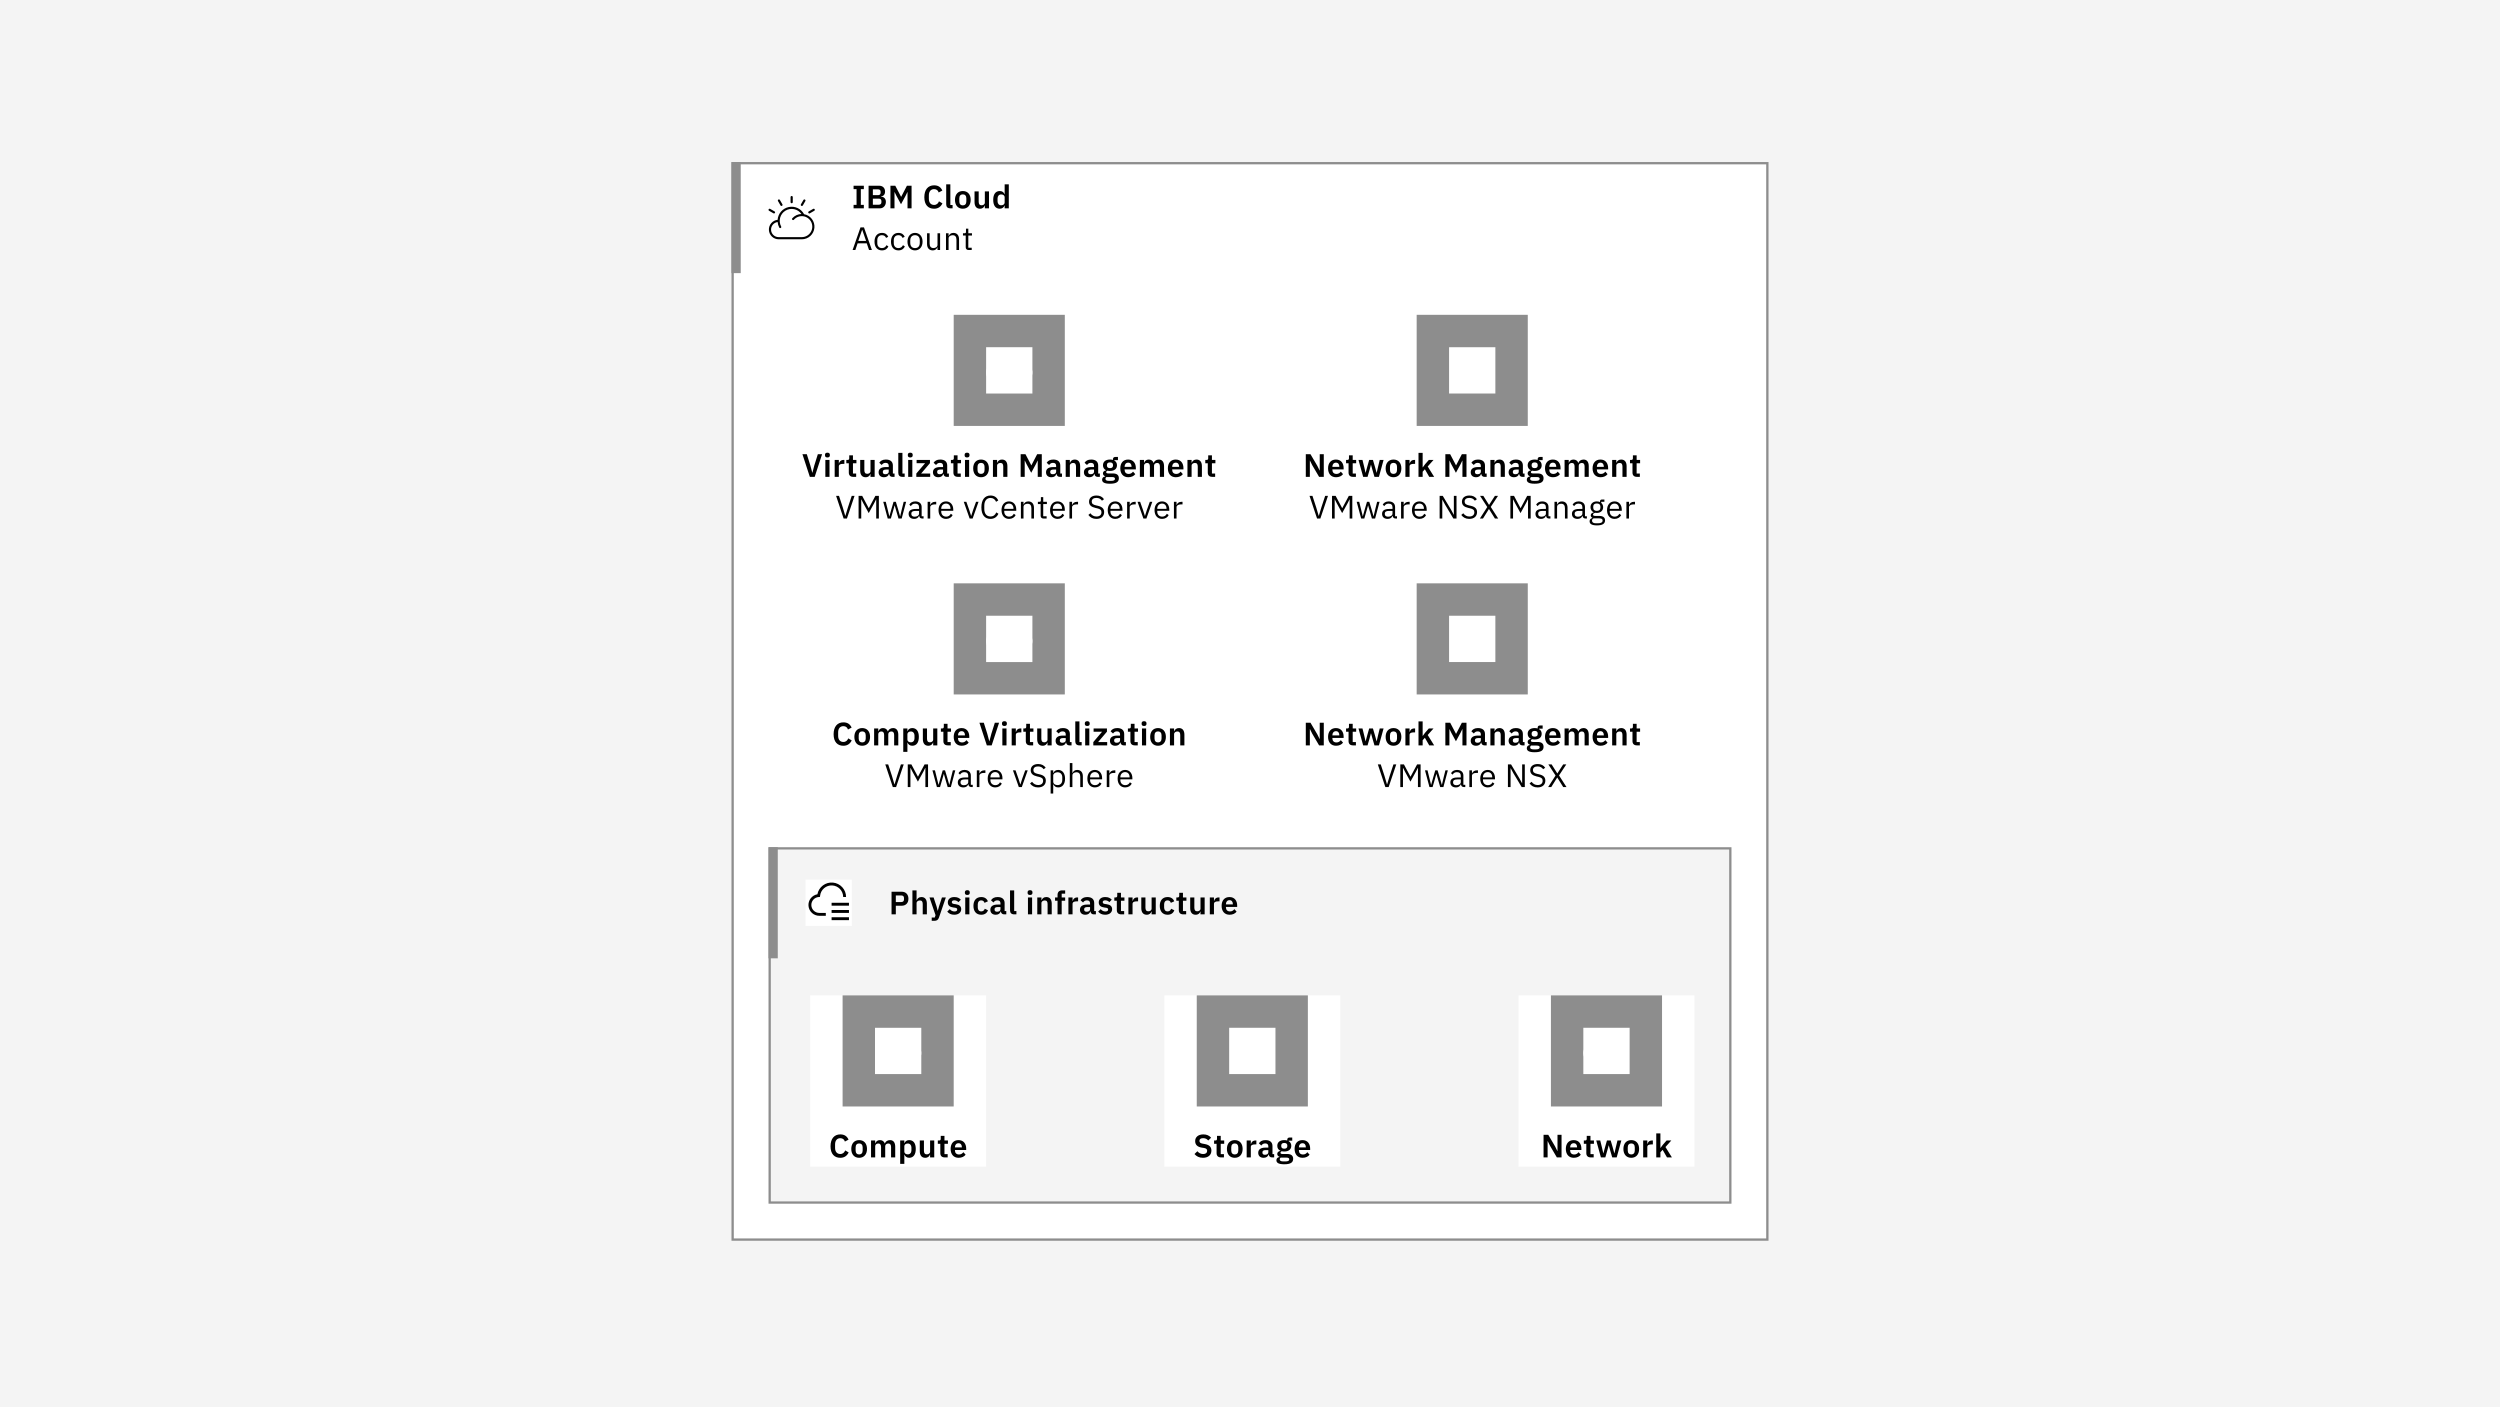 <svg width="1080" height="608" viewBox="0 0 1080 608" fill="none" xmlns="http://www.w3.org/2000/svg">
<rect width="1080" height="608" fill="#F4F4F4"/>
<rect x="316.5" y="70.5" width="447" height="465" fill="white"/>
<g clip-path="url(#clip0_704_36456)">
<path d="M373.18 90V88.516H371.878V81.712H373.18V80.228H368.742V81.712H370.03V88.516H368.742V90H373.18ZM375.228 90H380.184C381.626 90 382.704 88.768 382.704 87.2C382.704 85.534 381.444 84.932 380.59 84.918V84.834C381.486 84.778 382.34 84.218 382.34 82.734C382.34 81.222 381.36 80.228 379.75 80.228H375.228V90ZM377.076 85.814H379.652C380.352 85.814 380.772 86.206 380.772 86.892V87.368C380.772 88.054 380.352 88.432 379.652 88.432H377.076V85.814ZM377.076 81.796H379.358C380.03 81.796 380.422 82.174 380.422 82.832V83.266C380.422 83.91 380.03 84.302 379.358 84.302H377.076V81.796ZM384.671 90H386.421V82.986H386.477L387.233 84.54L389.235 88.236L391.237 84.54L391.993 82.986H392.049V90H393.799V80.228H391.797L389.319 85.002H389.263L386.757 80.228H384.671V90ZM403.523 90.168C405.273 90.168 406.435 89.314 407.135 87.858L405.637 86.976C405.315 87.858 404.629 88.53 403.523 88.53C402.151 88.53 401.269 87.578 401.269 85.898V84.358C401.269 82.692 402.151 81.698 403.523 81.698C404.615 81.698 405.231 82.286 405.511 83.154L407.093 82.314C406.407 80.802 405.273 80.06 403.523 80.06C400.947 80.06 399.309 81.894 399.309 85.184C399.309 88.474 400.947 90.168 403.523 90.168ZM411.518 90V88.572H410.552V79.64H408.76V88.236C408.76 89.356 409.334 90 410.552 90H411.518ZM415.933 90.168C418.033 90.168 419.335 88.684 419.335 86.332C419.335 83.994 418.033 82.524 415.933 82.524C413.847 82.524 412.545 83.994 412.545 86.332C412.545 88.684 413.847 90.168 415.933 90.168ZM415.933 88.726C415.009 88.726 414.421 88.124 414.421 87.018V85.66C414.421 84.568 415.009 83.966 415.933 83.966C416.871 83.966 417.459 84.568 417.459 85.66V87.018C417.459 88.124 416.871 88.726 415.933 88.726ZM425.452 90H427.244V82.692H425.452V87.522C425.452 88.306 424.738 88.684 424.024 88.684C423.17 88.684 422.792 88.138 422.792 87.13V82.692H421V87.312C421 89.132 421.84 90.168 423.338 90.168C424.542 90.168 425.13 89.51 425.382 88.782H425.452V90ZM434.01 90H435.802V79.64H434.01V83.896H433.94C433.688 83.056 432.89 82.524 431.924 82.524C430.09 82.524 429.068 83.896 429.068 86.332C429.068 88.782 430.09 90.168 431.924 90.168C432.89 90.168 433.674 89.608 433.94 88.782H434.01V90ZM432.498 88.684C431.574 88.684 430.944 88.012 430.944 86.976V85.716C430.944 84.68 431.574 83.994 432.498 83.994C433.352 83.994 434.01 84.456 434.01 85.17V87.494C434.01 88.25 433.352 88.684 432.498 88.684Z" fill="black"/>
<path d="M376.652 108L373.236 98.228H371.738L368.322 108H369.512L370.492 105.116H374.44L375.42 108H376.652ZM374.146 104.08H370.772L372.424 99.32H372.494L374.146 104.08ZM381.007 108.168C382.379 108.168 383.317 107.496 383.779 106.46L382.967 105.914C382.575 106.74 381.917 107.174 381.007 107.174C379.677 107.174 378.991 106.264 378.991 105.004V103.772C378.991 102.512 379.677 101.602 381.007 101.602C381.889 101.602 382.505 102.036 382.771 102.778L383.709 102.302C383.289 101.308 382.435 100.608 381.007 100.608C378.977 100.608 377.787 102.078 377.787 104.388C377.787 106.698 378.977 108.168 381.007 108.168ZM388.126 108.168C389.498 108.168 390.436 107.496 390.898 106.46L390.086 105.914C389.694 106.74 389.036 107.174 388.126 107.174C386.796 107.174 386.11 106.264 386.11 105.004V103.772C386.11 102.512 386.796 101.602 388.126 101.602C389.008 101.602 389.624 102.036 389.89 102.778L390.828 102.302C390.408 101.308 389.554 100.608 388.126 100.608C386.096 100.608 384.906 102.078 384.906 104.388C384.906 106.698 386.096 108.168 388.126 108.168ZM395.287 108.168C397.219 108.168 398.549 106.684 398.549 104.388C398.549 102.092 397.219 100.608 395.287 100.608C393.355 100.608 392.025 102.092 392.025 104.388C392.025 106.684 393.355 108.168 395.287 108.168ZM395.287 107.174C394.083 107.174 393.229 106.432 393.229 104.906V103.87C393.229 102.344 394.083 101.602 395.287 101.602C396.491 101.602 397.345 102.344 397.345 103.87V104.906C397.345 106.432 396.491 107.174 395.287 107.174ZM405.003 108H406.123V100.776H405.003V105.774C405.003 106.726 404.135 107.16 403.253 107.16C402.175 107.16 401.601 106.502 401.601 105.214V100.776H400.481V105.41C400.481 107.16 401.433 108.168 402.917 108.168C404.121 108.168 404.667 107.51 404.947 106.824H405.003V108ZM409.788 108V102.988C409.788 102.064 410.656 101.616 411.552 101.616C412.63 101.616 413.19 102.274 413.19 103.562V108H414.31V103.366C414.31 101.616 413.372 100.608 411.888 100.608C410.81 100.608 410.194 101.14 409.844 101.952H409.788V100.776H408.668V108H409.788ZM419.781 108V107.02H418.311V101.756H419.893V100.776H418.311V98.774H417.303V100.118C417.303 100.608 417.149 100.776 416.673 100.776H416.001V101.756H417.191V106.81C417.191 107.51 417.611 108 418.381 108H419.781Z" fill="black"/>
<g clip-path="url(#clip1_704_36456)">
<rect width="20" height="20" transform="translate(332 84)" fill="white" style="mix-blend-mode:multiply"/>
<path d="M347.363 92.531C346.742 91.367 345.759 90.437 344.563 89.88C343.367 89.323 342.022 89.171 340.732 89.445C339.441 89.719 338.275 90.406 337.408 91.401C336.542 92.396 336.023 93.646 335.929 94.962C334.856 95.077 333.867 95.6 333.168 96.421C332.468 97.243 332.11 98.302 332.167 99.38C332.224 100.458 332.692 101.472 333.475 102.216C334.258 102.959 335.296 103.374 336.375 103.375H346.375C347.74 103.376 349.055 102.866 350.063 101.947C351.071 101.027 351.699 99.763 351.822 98.404C351.946 97.045 351.557 95.689 350.732 94.603C349.907 93.516 348.705 92.777 347.363 92.531ZM346.375 102.437H336.375C335.543 102.439 334.742 102.125 334.134 101.558C333.526 100.99 333.157 100.213 333.102 99.383C333.046 98.553 333.308 97.734 333.835 97.09C334.362 96.447 335.114 96.028 335.938 95.919C336.004 96.746 336.239 97.551 336.628 98.284C336.656 98.34 336.695 98.39 336.743 98.43C336.79 98.471 336.846 98.501 336.905 98.52C336.965 98.539 337.028 98.546 337.09 98.54C337.152 98.534 337.213 98.516 337.268 98.486C337.323 98.457 337.372 98.416 337.411 98.368C337.45 98.319 337.48 98.263 337.497 98.203C337.514 98.142 337.519 98.08 337.512 98.017C337.504 97.955 337.485 97.895 337.454 97.841C336.834 96.683 336.68 95.332 337.023 94.064C337.365 92.796 338.179 91.706 339.298 91.018C340.416 90.329 341.756 90.094 343.042 90.359C344.329 90.624 345.465 91.371 346.22 92.446C345.471 92.466 344.734 92.641 344.055 92.958C343.376 93.275 342.77 93.728 342.273 94.29C342.231 94.335 342.198 94.389 342.177 94.448C342.156 94.507 342.147 94.569 342.15 94.631C342.153 94.694 342.169 94.755 342.196 94.811C342.223 94.867 342.261 94.917 342.308 94.959C342.355 95 342.409 95.031 342.468 95.051C342.527 95.071 342.59 95.079 342.652 95.075C342.714 95.07 342.775 95.053 342.831 95.025C342.886 94.996 342.936 94.957 342.976 94.91C343.477 94.342 344.112 93.908 344.823 93.649C345.535 93.39 346.3 93.313 347.049 93.425C347.797 93.538 348.506 93.836 349.11 94.293C349.713 94.75 350.193 95.351 350.505 96.041C350.816 96.732 350.95 97.489 350.894 98.244C350.837 98.999 350.592 99.728 350.182 100.364C349.771 101 349.207 101.523 348.542 101.886C347.877 102.248 347.132 102.437 346.375 102.437Z" fill="black"/>
<path d="M351.936 90.409C351.905 90.355 351.864 90.308 351.815 90.27C351.765 90.232 351.709 90.204 351.649 90.188C351.588 90.172 351.526 90.168 351.464 90.176C351.402 90.184 351.343 90.205 351.289 90.236L349.401 91.326C349.346 91.356 349.297 91.397 349.258 91.447C349.218 91.496 349.189 91.553 349.172 91.614C349.155 91.674 349.15 91.738 349.158 91.801C349.166 91.863 349.186 91.924 349.218 91.979C349.25 92.033 349.292 92.081 349.342 92.119C349.392 92.158 349.45 92.185 349.511 92.201C349.572 92.217 349.636 92.22 349.699 92.211C349.761 92.201 349.821 92.18 349.875 92.147L351.763 91.057C351.871 90.994 351.951 90.891 351.984 90.769C352.016 90.648 351.999 90.518 351.936 90.409Z" fill="black"/>
<path d="M346.173 88.919C346.227 88.95 346.286 88.97 346.348 88.978C346.41 88.987 346.472 88.982 346.533 88.966C346.593 88.95 346.649 88.922 346.699 88.884C346.748 88.847 346.789 88.799 346.821 88.745L347.91 86.858C347.972 86.749 347.988 86.62 347.956 86.499C347.923 86.379 347.843 86.276 347.735 86.213C347.627 86.15 347.498 86.133 347.377 86.165C347.256 86.197 347.153 86.276 347.089 86.383L345.999 88.271C345.936 88.38 345.919 88.509 345.952 88.631C345.984 88.752 346.064 88.856 346.173 88.919Z" fill="black"/>
<path d="M342 87.801C342.126 87.801 342.246 87.751 342.335 87.662C342.424 87.573 342.474 87.452 342.474 87.326V85.147C342.475 85.084 342.463 85.022 342.44 84.963C342.416 84.905 342.381 84.852 342.337 84.808C342.293 84.763 342.241 84.728 342.183 84.704C342.125 84.679 342.063 84.667 342 84.667C341.937 84.667 341.875 84.679 341.817 84.704C341.759 84.728 341.707 84.763 341.663 84.808C341.619 84.852 341.584 84.905 341.56 84.963C341.537 85.022 341.525 85.084 341.526 85.147V87.326C341.526 87.452 341.576 87.573 341.665 87.662C341.754 87.751 341.874 87.801 342 87.801Z" fill="black"/>
<path d="M337.18 88.745C337.243 88.853 337.346 88.931 337.467 88.963C337.588 88.995 337.717 88.978 337.826 88.916C337.934 88.853 338.013 88.75 338.046 88.629C338.079 88.509 338.063 88.38 338.001 88.271L336.911 86.383C336.88 86.329 336.839 86.281 336.789 86.243C336.74 86.204 336.683 86.176 336.623 86.16C336.563 86.143 336.5 86.139 336.437 86.147C336.375 86.155 336.316 86.175 336.261 86.207C336.207 86.238 336.16 86.28 336.122 86.329C336.084 86.379 336.056 86.436 336.04 86.496C336.024 86.557 336.02 86.62 336.029 86.682C336.037 86.744 336.058 86.804 336.09 86.858L337.18 88.745Z" fill="black"/>
<path d="M334.599 91.326L332.712 90.236C332.658 90.204 332.598 90.183 332.536 90.175C332.474 90.166 332.411 90.17 332.35 90.186C332.29 90.202 332.233 90.23 332.183 90.268C332.134 90.306 332.092 90.353 332.061 90.407C332.029 90.462 332.009 90.522 332.001 90.584C331.993 90.646 331.997 90.709 332.014 90.769C332.03 90.829 332.058 90.886 332.097 90.935C332.135 90.985 332.183 91.026 332.237 91.057L334.125 92.147C334.179 92.179 334.239 92.199 334.301 92.208C334.363 92.216 334.426 92.213 334.486 92.197C334.547 92.181 334.603 92.153 334.653 92.115C334.703 92.077 334.745 92.029 334.776 91.975C334.807 91.921 334.827 91.861 334.835 91.799C334.844 91.737 334.839 91.674 334.823 91.614C334.806 91.553 334.778 91.497 334.74 91.447C334.701 91.398 334.653 91.356 334.599 91.326Z" fill="black"/>
</g>
<line x1="318" y1="70" x2="318" y2="118" stroke="#8D8D8D" stroke-width="4"/>
</g>
<rect x="316.5" y="70.5" width="447" height="465" stroke="#8D8D8D"/>
<rect width="184" height="92" transform="translate(344 136)" fill="white" style="mix-blend-mode:multiply"/>
<rect width="48" height="48" transform="translate(412 136)" fill="#8D8D8D"/>
<g clip-path="url(#clip2_704_36456)">
<rect width="20" height="20" transform="translate(426 150)" fill="white" style="mix-blend-mode:multiply"/>
<path d="M438.5 158.125H433.5C433.169 158.125 432.851 158.257 432.617 158.492C432.382 158.726 432.25 159.044 432.25 159.375V167.5C432.25 167.831 432.382 168.149 432.617 168.383C432.851 168.618 433.169 168.75 433.5 168.75H438.5C438.831 168.75 439.149 168.618 439.383 168.383C439.618 168.149 439.75 167.831 439.75 167.5V159.375C439.75 159.044 439.618 158.726 439.383 158.492C439.149 158.257 438.831 158.125 438.5 158.125ZM438.5 159.375V161.25H433.5V159.375H438.5ZM438.5 162.5V164.375H433.5V162.5H438.5ZM433.5 167.5V165.625H438.5V167.5H433.5Z" fill="white"/>
<path d="M442.194 156.331C442.179 156.329 442.165 156.321 442.154 156.311C442.144 156.3 442.136 156.287 442.133 156.272C441.888 155.054 441.287 153.938 440.405 153.063C439.523 152.189 438.401 151.598 437.181 151.364C435.561 151.051 433.883 151.391 432.512 152.31C431.142 153.23 430.191 154.654 429.866 156.272C429.863 156.287 429.856 156.3 429.845 156.311C429.834 156.321 429.821 156.329 429.806 156.332C428.661 156.551 427.638 157.19 426.938 158.122C426.238 159.055 425.911 160.215 426.021 161.376C426.13 162.537 426.668 163.616 427.53 164.402C428.392 165.187 429.516 165.623 430.682 165.625H431V164.375H430.685C430.191 164.374 429.704 164.266 429.256 164.06C428.808 163.855 428.409 163.555 428.087 163.181C427.765 162.808 427.526 162.37 427.388 161.897C427.25 161.423 427.215 160.926 427.285 160.438C427.411 159.705 427.763 159.031 428.291 158.509C428.82 157.986 429.498 157.642 430.232 157.525L430.867 157.41C430.883 157.407 430.898 157.399 430.91 157.388C430.921 157.376 430.929 157.361 430.932 157.345L431.045 156.761C431.231 155.7 431.743 154.725 432.511 153.969C433.278 153.214 434.261 152.717 435.324 152.547C435.917 152.465 436.52 152.492 437.104 152.624C438.072 152.86 438.95 153.372 439.633 154.099C440.315 154.825 440.771 155.734 440.946 156.715L441.067 157.345C441.07 157.361 441.078 157.376 441.09 157.388C441.101 157.399 441.116 157.407 441.132 157.41L441.793 157.53C442.522 157.645 443.199 157.98 443.732 158.491C444.215 158.971 444.545 159.583 444.681 160.251C444.816 160.918 444.75 161.61 444.492 162.24C444.233 162.87 443.794 163.41 443.228 163.79C442.663 164.17 441.998 164.373 441.317 164.375H441V165.625H441.317C442.484 165.624 443.608 165.188 444.47 164.402C445.332 163.617 445.871 162.538 445.98 161.377C446.09 160.215 445.762 159.055 445.062 158.122C444.362 157.189 443.339 156.551 442.194 156.331Z" fill="white"/>
</g>
<path d="M351.946 206L355.138 196.228H353.304L351.806 200.988L350.952 204.236H350.91L350.042 200.988L348.544 196.228H346.654L349.846 206H351.946ZM357.449 197.628C358.177 197.628 358.499 197.25 358.499 196.732V196.452C358.499 195.934 358.177 195.556 357.449 195.556C356.707 195.556 356.399 195.934 356.399 196.452V196.732C356.399 197.25 356.707 197.628 357.449 197.628ZM356.553 206H358.345V198.692H356.553V206ZM362.374 206V201.52C362.374 200.722 363.004 200.386 364.208 200.386H364.768V198.692H364.376C363.214 198.692 362.626 199.434 362.444 200.204H362.374V198.692H360.582V206H362.374ZM368.575 206H369.863V204.572H368.477V200.12H369.975V198.692H368.477V196.69H366.867V197.936C366.867 198.44 366.699 198.692 366.167 198.692H365.607V200.12H366.685V204.138C366.685 205.328 367.343 206 368.575 206ZM376.058 206H377.85V198.692H376.058V203.522C376.058 204.306 375.344 204.684 374.63 204.684C373.776 204.684 373.398 204.138 373.398 203.13V198.692H371.606V203.312C371.606 205.132 372.446 206.168 373.944 206.168C375.148 206.168 375.736 205.51 375.988 204.782H376.058V206ZM381.886 206.168C382.978 206.168 383.776 205.678 384.014 204.74H384.098C384.21 205.496 384.686 206 385.456 206H386.45V204.572H385.722V201.128C385.722 199.462 384.672 198.524 382.698 198.524C381.228 198.524 380.374 199.084 379.842 199.924L380.906 200.876C381.256 200.372 381.732 199.952 382.572 199.952C383.524 199.952 383.93 200.428 383.93 201.24V201.772H382.684C380.696 201.772 379.562 202.514 379.562 204.012C379.562 205.314 380.402 206.168 381.886 206.168ZM382.488 204.866C381.788 204.866 381.382 204.572 381.382 203.984V203.746C381.382 203.172 381.844 202.85 382.782 202.85H383.93V203.816C383.93 204.502 383.286 204.866 382.488 204.866ZM390.818 206V204.572H389.852V195.64H388.06V204.236C388.06 205.356 388.634 206 389.852 206H390.818ZM393.232 197.628C393.96 197.628 394.282 197.25 394.282 196.732V196.452C394.282 195.934 393.96 195.556 393.232 195.556C392.49 195.556 392.182 195.934 392.182 196.452V196.732C392.182 197.25 392.49 197.628 393.232 197.628ZM392.336 206H394.128V198.692H392.336V206ZM401.839 206V204.572H397.919L401.741 200.078V198.692H395.973V200.106H399.641L395.847 204.572V206H401.839ZM405.358 206.168C406.45 206.168 407.248 205.678 407.486 204.74H407.57C407.682 205.496 408.158 206 408.928 206H409.922V204.572H409.194V201.128C409.194 199.462 408.144 198.524 406.17 198.524C404.7 198.524 403.846 199.084 403.314 199.924L404.378 200.876C404.728 200.372 405.204 199.952 406.044 199.952C406.996 199.952 407.402 200.428 407.402 201.24V201.772H406.156C404.168 201.772 403.034 202.514 403.034 204.012C403.034 205.314 403.874 206.168 405.358 206.168ZM405.96 204.866C405.26 204.866 404.854 204.572 404.854 203.984V203.746C404.854 203.172 405.316 202.85 406.254 202.85H407.402V203.816C407.402 204.502 406.758 204.866 405.96 204.866ZM413.76 206H415.048V204.572H413.662V200.12H415.16V198.692H413.662V196.69H412.052V197.936C412.052 198.44 411.884 198.692 411.352 198.692H410.792V200.12H411.87V204.138C411.87 205.328 412.528 206 413.76 206ZM417.77 197.628C418.498 197.628 418.82 197.25 418.82 196.732V196.452C418.82 195.934 418.498 195.556 417.77 195.556C417.028 195.556 416.72 195.934 416.72 196.452V196.732C416.72 197.25 417.028 197.628 417.77 197.628ZM416.874 206H418.666V198.692H416.874V206ZM423.801 206.168C425.901 206.168 427.203 204.684 427.203 202.332C427.203 199.994 425.901 198.524 423.801 198.524C421.715 198.524 420.413 199.994 420.413 202.332C420.413 204.684 421.715 206.168 423.801 206.168ZM423.801 204.726C422.877 204.726 422.289 204.124 422.289 203.018V201.66C422.289 200.568 422.877 199.966 423.801 199.966C424.739 199.966 425.327 200.568 425.327 201.66V203.018C425.327 204.124 424.739 204.726 423.801 204.726ZM430.744 206V201.17C430.744 200.386 431.458 199.994 432.2 199.994C433.054 199.994 433.404 200.526 433.404 201.562V206H435.196V201.38C435.196 199.56 434.356 198.524 432.858 198.524C431.724 198.524 431.108 199.126 430.814 199.91H430.744V198.692H428.952V206H430.744ZM440.923 206H442.673V198.986H442.729L443.485 200.54L445.487 204.236L447.489 200.54L448.245 198.986H448.301V206H450.051V196.228H448.049L445.571 201.002H445.515L443.009 196.228H440.923V206ZM454.207 206.168C455.299 206.168 456.097 205.678 456.335 204.74H456.419C456.531 205.496 457.007 206 457.777 206H458.771V204.572H458.043V201.128C458.043 199.462 456.993 198.524 455.019 198.524C453.549 198.524 452.695 199.084 452.163 199.924L453.227 200.876C453.577 200.372 454.053 199.952 454.893 199.952C455.845 199.952 456.251 200.428 456.251 201.24V201.772H455.005C453.017 201.772 451.883 202.514 451.883 204.012C451.883 205.314 452.723 206.168 454.207 206.168ZM454.809 204.866C454.109 204.866 453.703 204.572 453.703 203.984V203.746C453.703 203.172 454.165 202.85 455.103 202.85H456.251V203.816C456.251 204.502 455.607 204.866 454.809 204.866ZM462.173 206V201.17C462.173 200.386 462.887 199.994 463.629 199.994C464.483 199.994 464.833 200.526 464.833 201.562V206H466.625V201.38C466.625 199.56 465.785 198.524 464.287 198.524C463.153 198.524 462.537 199.126 462.243 199.91H462.173V198.692H460.381V206H462.173ZM470.577 206.168C471.669 206.168 472.467 205.678 472.705 204.74H472.789C472.901 205.496 473.377 206 474.147 206H475.141V204.572H474.413V201.128C474.413 199.462 473.363 198.524 471.389 198.524C469.919 198.524 469.065 199.084 468.533 199.924L469.597 200.876C469.947 200.372 470.423 199.952 471.263 199.952C472.215 199.952 472.621 200.428 472.621 201.24V201.772H471.375C469.387 201.772 468.253 202.514 468.253 204.012C468.253 205.314 469.093 206.168 470.577 206.168ZM471.179 204.866C470.479 204.866 470.073 204.572 470.073 203.984V203.746C470.073 203.172 470.535 202.85 471.473 202.85H472.621V203.816C472.621 204.502 471.977 204.866 471.179 204.866ZM483.346 206.616C483.346 205.3 482.576 204.53 480.784 204.53H478.824C478.18 204.53 477.872 204.348 477.872 203.984C477.872 203.662 478.11 203.452 478.39 203.326C478.712 203.41 479.09 203.452 479.51 203.452C481.498 203.452 482.534 202.472 482.534 201.002C482.534 200.106 482.156 199.392 481.4 198.972V198.776H482.954V197.404H481.82C481.148 197.404 480.784 197.754 480.784 198.468V198.706C480.42 198.58 479.958 198.524 479.51 198.524C477.536 198.524 476.486 199.518 476.486 201.002C476.486 201.968 476.934 202.724 477.816 203.13V203.186C477.116 203.34 476.472 203.718 476.472 204.474C476.472 205.062 476.808 205.538 477.41 205.692V205.846C476.598 205.972 476.108 206.434 476.108 207.246C476.108 208.324 477.046 208.968 479.51 208.968C482.31 208.968 483.346 208.142 483.346 206.616ZM481.666 206.826C481.666 207.442 481.148 207.736 479.986 207.736H479.09C477.97 207.736 477.55 207.4 477.55 206.84C477.55 206.546 477.662 206.28 477.928 206.084H480.42C481.33 206.084 481.666 206.364 481.666 206.826ZM479.51 202.234C478.656 202.234 478.194 201.842 478.194 201.114V200.876C478.194 200.134 478.656 199.756 479.51 199.756C480.364 199.756 480.826 200.134 480.826 200.876V201.114C480.826 201.842 480.364 202.234 479.51 202.234ZM487.413 206.168C488.771 206.168 489.835 205.65 490.437 204.824L489.471 203.746C489.023 204.32 488.491 204.74 487.609 204.74C486.433 204.74 485.831 204.026 485.831 202.976V202.794H490.689V202.206C490.689 200.204 489.639 198.524 487.357 198.524C485.215 198.524 483.969 200.022 483.969 202.332C483.969 204.67 485.257 206.168 487.413 206.168ZM487.385 199.868C488.309 199.868 488.827 200.554 488.827 201.562V201.688H485.831V201.576C485.831 200.568 486.447 199.868 487.385 199.868ZM494.217 206V201.17C494.217 200.386 494.889 199.994 495.575 199.994C496.373 199.994 496.751 200.512 496.751 201.562V206H498.543V201.17C498.543 200.386 499.201 199.994 499.901 199.994C500.699 199.994 501.077 200.512 501.077 201.562V206H502.869V201.38C502.869 199.56 502.057 198.524 500.629 198.524C499.467 198.524 498.655 199.182 498.389 199.994H498.361C498.011 199.014 497.241 198.524 496.247 198.524C495.155 198.524 494.567 199.14 494.287 199.91H494.217V198.692H492.425V206H494.217ZM507.967 206.168C509.325 206.168 510.389 205.65 510.991 204.824L510.025 203.746C509.577 204.32 509.045 204.74 508.163 204.74C506.987 204.74 506.385 204.026 506.385 202.976V202.794H511.243V202.206C511.243 200.204 510.193 198.524 507.911 198.524C505.769 198.524 504.523 200.022 504.523 202.332C504.523 204.67 505.811 206.168 507.967 206.168ZM507.939 199.868C508.863 199.868 509.381 200.554 509.381 201.562V201.688H506.385V201.576C506.385 200.568 507.001 199.868 507.939 199.868ZM514.772 206V201.17C514.772 200.386 515.486 199.994 516.228 199.994C517.082 199.994 517.432 200.526 517.432 201.562V206H519.224V201.38C519.224 199.56 518.384 198.524 516.886 198.524C515.752 198.524 515.136 199.126 514.842 199.91H514.772V198.692H512.98V206H514.772ZM523.652 206H524.94V204.572H523.554V200.12H525.052V198.692H523.554V196.69H521.944V197.936C521.944 198.44 521.776 198.692 521.244 198.692H520.684V200.12H521.762V204.138C521.762 205.328 522.42 206 523.652 206Z" fill="black"/>
<path d="M365.87 224L369.16 214.228H367.942L366.318 219.156L365.212 222.824H365.142L364.064 219.156L362.454 214.228H361.194L364.442 224H365.87ZM370.907 224H372.055V215.768H372.125L372.951 217.406L375.289 221.662L377.627 217.406L378.453 215.768H378.523V224H379.671V214.228H378.159L375.345 219.492H375.275L372.475 214.228H370.907V224ZM383.492 224H384.85L385.858 220.528L386.474 218.33H386.502L387.132 220.528L388.14 224H389.526L391.444 216.776H390.394L389.61 219.898L388.868 223.062H388.84L387.944 219.898L387.006 216.776H386.012L385.102 219.898L384.22 223.062H384.192L383.422 219.898L382.652 216.776H381.56L383.492 224ZM398.979 224V223.02H398.153V219.044C398.153 217.518 397.117 216.608 395.381 216.608C394.079 216.608 393.211 217.252 392.819 218.022L393.491 218.652C393.883 217.994 394.457 217.574 395.325 217.574C396.473 217.574 397.033 218.134 397.033 219.156V219.87H395.605C393.505 219.87 392.525 220.626 392.525 221.984C392.525 223.328 393.421 224.168 394.947 224.168C395.955 224.168 396.725 223.706 397.033 222.824H397.103C397.187 223.496 397.523 224 398.349 224H398.979ZM395.129 223.216C394.261 223.216 393.701 222.81 393.701 222.096V221.802C393.701 221.102 394.275 220.71 395.549 220.71H397.033V221.9C397.033 222.642 396.235 223.216 395.129 223.216ZM401.858 224V219.1C401.858 218.414 402.586 217.896 403.79 217.896H404.448V216.776H404.014C402.838 216.776 402.18 217.42 401.928 218.106H401.858V216.776H400.738V224H401.858ZM408.686 224.168C410.044 224.168 411.08 223.496 411.542 222.516L410.744 221.942C410.366 222.74 409.666 223.188 408.756 223.188C407.412 223.188 406.614 222.25 406.614 221.004V220.668H411.808V220.136C411.808 218.092 410.618 216.608 408.686 216.608C406.726 216.608 405.438 218.092 405.438 220.388C405.438 222.684 406.726 224.168 408.686 224.168ZM408.686 217.546C409.834 217.546 410.604 218.4 410.604 219.674V219.828H406.614V219.73C406.614 218.47 407.468 217.546 408.686 217.546ZM420.18 224L422.728 216.776H421.65L420.362 220.36L419.578 222.824H419.508L418.724 220.36L417.464 216.776H416.344L418.878 224H420.18ZM427.889 224.168C429.513 224.168 430.703 223.314 431.319 221.942L430.381 221.354C429.989 222.418 429.135 223.118 427.889 223.118C426.209 223.118 425.215 221.9 425.215 219.898V218.442C425.215 216.44 426.209 215.11 427.889 215.11C429.093 215.11 429.905 215.768 430.297 216.776L431.249 216.202C430.633 214.844 429.513 214.06 427.889 214.06C425.425 214.06 423.955 215.908 423.955 219.17C423.955 222.432 425.425 224.168 427.889 224.168ZM435.904 224.168C437.262 224.168 438.298 223.496 438.76 222.516L437.962 221.942C437.584 222.74 436.884 223.188 435.974 223.188C434.63 223.188 433.832 222.25 433.832 221.004V220.668H439.026V220.136C439.026 218.092 437.836 216.608 435.904 216.608C433.944 216.608 432.656 218.092 432.656 220.388C432.656 222.684 433.944 224.168 435.904 224.168ZM435.904 217.546C437.052 217.546 437.822 218.4 437.822 219.674V219.828H433.832V219.73C433.832 218.47 434.686 217.546 435.904 217.546ZM442.152 224V218.988C442.152 218.064 443.02 217.616 443.916 217.616C444.994 217.616 445.554 218.274 445.554 219.562V224H446.674V219.366C446.674 217.616 445.736 216.608 444.252 216.608C443.174 216.608 442.558 217.14 442.208 217.952H442.152V216.776H441.032V224H442.152ZM452.145 224V223.02H450.675V217.756H452.257V216.776H450.675V214.774H449.667V216.118C449.667 216.608 449.513 216.776 449.037 216.776H448.365V217.756H449.555V222.81C449.555 223.51 449.975 224 450.745 224H452.145ZM456.878 224.168C458.236 224.168 459.272 223.496 459.734 222.516L458.936 221.942C458.558 222.74 457.858 223.188 456.948 223.188C455.604 223.188 454.806 222.25 454.806 221.004V220.668H460V220.136C460 218.092 458.81 216.608 456.878 216.608C454.918 216.608 453.63 218.092 453.63 220.388C453.63 222.684 454.918 224.168 456.878 224.168ZM456.878 217.546C458.026 217.546 458.796 218.4 458.796 219.674V219.828H454.806V219.73C454.806 218.47 455.66 217.546 456.878 217.546ZM463.126 224V219.1C463.126 218.414 463.854 217.896 465.058 217.896H465.716V216.776H465.282C464.106 216.776 463.448 217.42 463.196 218.106H463.126V216.776H462.006V224H463.126ZM473.631 224.168C475.731 224.168 476.991 223.02 476.991 221.228C476.991 219.772 476.165 218.932 474.261 218.498L473.463 218.316C472.231 218.036 471.629 217.616 471.629 216.692C471.629 215.642 472.399 215.096 473.645 215.096C474.779 215.096 475.521 215.558 476.053 216.3L476.935 215.656C476.207 214.62 475.171 214.06 473.701 214.06C471.783 214.06 470.467 214.998 470.467 216.734C470.467 218.232 471.447 219.016 473.225 219.422L474.023 219.604C475.311 219.898 475.829 220.36 475.829 221.284C475.829 222.404 475.073 223.132 473.673 223.132C472.539 223.132 471.727 222.642 471.041 221.732L470.173 222.46C470.957 223.524 472.063 224.168 473.631 224.168ZM481.786 224.168C483.144 224.168 484.18 223.496 484.642 222.516L483.844 221.942C483.466 222.74 482.766 223.188 481.856 223.188C480.512 223.188 479.714 222.25 479.714 221.004V220.668H484.908V220.136C484.908 218.092 483.718 216.608 481.786 216.608C479.826 216.608 478.538 218.092 478.538 220.388C478.538 222.684 479.826 224.168 481.786 224.168ZM481.786 217.546C482.934 217.546 483.704 218.4 483.704 219.674V219.828H479.714V219.73C479.714 218.47 480.568 217.546 481.786 217.546ZM488.034 224V219.1C488.034 218.414 488.762 217.896 489.966 217.896H490.624V216.776H490.19C489.014 216.776 488.356 217.42 488.104 218.106H488.034V216.776H486.914V224H488.034ZM495.249 224L497.797 216.776H496.719L495.431 220.36L494.647 222.824H494.577L493.793 220.36L492.533 216.776H491.413L493.947 224H495.249ZM502.008 224.168C503.366 224.168 504.402 223.496 504.864 222.516L504.066 221.942C503.688 222.74 502.988 223.188 502.078 223.188C500.734 223.188 499.936 222.25 499.936 221.004V220.668H505.13V220.136C505.13 218.092 503.94 216.608 502.008 216.608C500.048 216.608 498.76 218.092 498.76 220.388C498.76 222.684 500.048 224.168 502.008 224.168ZM502.008 217.546C503.156 217.546 503.926 218.4 503.926 219.674V219.828H499.936V219.73C499.936 218.47 500.79 217.546 502.008 217.546ZM508.256 224V219.1C508.256 218.414 508.984 217.896 510.188 217.896H510.846V216.776H510.412C509.236 216.776 508.578 217.42 508.326 218.106H508.256V216.776H507.136V224H508.256Z" fill="black"/>
<rect width="152" height="92" transform="translate(560 136)" fill="white" style="mix-blend-mode:multiply"/>
<rect width="48" height="48" transform="translate(612 136)" fill="#8D8D8D"/>
<rect width="20" height="20" transform="translate(626 150)" fill="white" style="mix-blend-mode:multiply"/>
<path d="M642.875 162.759L641.991 161.875L640.375 163.492L638.759 161.875L637.875 162.759L639.491 164.375L637.875 165.991L638.759 166.875L640.375 165.259L641.991 166.875L642.875 165.991L641.259 164.375L642.875 162.759Z" fill="white"/>
<path d="M641 152.5C640.337 152.501 639.702 152.764 639.233 153.233C638.764 153.702 638.501 154.337 638.5 155C638.502 155.445 638.625 155.881 638.854 156.262L632.262 162.854C631.881 162.625 631.445 162.502 631 162.5C630.506 162.5 630.022 162.647 629.611 162.921C629.2 163.196 628.88 163.586 628.69 164.043C628.501 164.5 628.452 165.003 628.548 165.488C628.645 165.973 628.883 166.418 629.232 166.768C629.582 167.117 630.027 167.356 630.512 167.452C630.997 167.548 631.5 167.499 631.957 167.31C632.414 167.12 632.804 166.8 633.079 166.389C633.353 165.978 633.5 165.494 633.5 165C633.498 164.555 633.375 164.119 633.146 163.738L639.738 157.146C640.119 157.375 640.555 157.498 641 157.5C641.663 157.5 642.299 157.237 642.768 156.768C643.237 156.299 643.5 155.663 643.5 155C643.5 154.337 643.237 153.701 642.768 153.232C642.299 152.763 641.663 152.5 641 152.5ZM631 166.25C630.753 166.25 630.511 166.177 630.306 166.039C630.1 165.902 629.94 165.707 629.845 165.478C629.751 165.25 629.726 164.999 629.774 164.756C629.822 164.514 629.941 164.291 630.116 164.116C630.291 163.941 630.514 163.822 630.756 163.774C630.999 163.726 631.25 163.751 631.478 163.845C631.707 163.94 631.902 164.1 632.039 164.306C632.177 164.511 632.25 164.753 632.25 165C632.25 165.331 632.118 165.649 631.883 165.883C631.649 166.118 631.331 166.25 631 166.25ZM641 156.25C640.753 156.25 640.511 156.177 640.306 156.039C640.1 155.902 639.94 155.707 639.845 155.478C639.751 155.25 639.726 154.999 639.774 154.756C639.822 154.514 639.941 154.291 640.116 154.116C640.291 153.941 640.514 153.822 640.756 153.774C640.999 153.726 641.25 153.751 641.478 153.845C641.707 153.94 641.902 154.1 642.039 154.306C642.177 154.511 642.25 154.753 642.25 155C642.25 155.331 642.118 155.649 641.883 155.883C641.649 156.118 641.331 156.25 641 156.25Z" fill="white"/>
<path d="M631 156.988L629.381 155.369L628.5 156.25L631 158.75L635.375 154.375L634.494 153.494L631 156.988Z" fill="white"/>
<path d="M569.846 206H571.876V196.228H570.126V203.27H570.084L569.076 201.24L566.136 196.228H564.106V206H565.856V198.958H565.898L566.906 200.988L569.846 206ZM577.171 206.168C578.529 206.168 579.593 205.65 580.195 204.824L579.229 203.746C578.781 204.32 578.249 204.74 577.367 204.74C576.191 204.74 575.589 204.026 575.589 202.976V202.794H580.447V202.206C580.447 200.204 579.397 198.524 577.115 198.524C574.973 198.524 573.727 200.022 573.727 202.332C573.727 204.67 575.015 206.168 577.171 206.168ZM577.143 199.868C578.067 199.868 578.585 200.554 578.585 201.562V201.688H575.589V201.576C575.589 200.568 576.205 199.868 577.143 199.868ZM584.465 206H585.753V204.572H584.367V200.12H585.865V198.692H584.367V196.69H582.757V197.936C582.757 198.44 582.589 198.692 582.057 198.692H581.497V200.12H582.575V204.138C582.575 205.328 583.233 206 584.465 206ZM588.882 206H590.786L591.71 202.78L592.242 200.792H592.284L592.83 202.78L593.768 206H595.7L597.702 198.692H596.036L595.308 201.702L594.734 204.208H594.678L593.992 201.702L593.11 198.692H591.486L590.632 201.702L589.96 204.208H589.904L589.33 201.702L588.588 198.692H586.866L588.882 206ZM601.985 206.168C604.085 206.168 605.387 204.684 605.387 202.332C605.387 199.994 604.085 198.524 601.985 198.524C599.899 198.524 598.597 199.994 598.597 202.332C598.597 204.684 599.899 206.168 601.985 206.168ZM601.985 204.726C601.061 204.726 600.473 204.124 600.473 203.018V201.66C600.473 200.568 601.061 199.966 601.985 199.966C602.923 199.966 603.511 200.568 603.511 201.66V203.018C603.511 204.124 602.923 204.726 601.985 204.726ZM608.928 206V201.52C608.928 200.722 609.558 200.386 610.762 200.386H611.322V198.692H610.93C609.768 198.692 609.18 199.434 608.998 200.204H608.928V198.692H607.136V206H608.928ZM612.792 206H614.584V203.774L615.55 202.724L617.426 206H619.554L616.768 201.52L619.288 198.692H617.258L615.62 200.568L614.654 201.884H614.584V195.64H612.792V206ZM624.394 206H626.144V198.986H626.2L626.956 200.54L628.958 204.236L630.96 200.54L631.716 198.986H631.772V206H633.522V196.228H631.52L629.042 201.002H628.986L626.48 196.228H624.394V206ZM637.678 206.168C638.77 206.168 639.568 205.678 639.806 204.74H639.89C640.002 205.496 640.478 206 641.248 206H642.242V204.572H641.514V201.128C641.514 199.462 640.464 198.524 638.49 198.524C637.02 198.524 636.166 199.084 635.634 199.924L636.698 200.876C637.048 200.372 637.524 199.952 638.364 199.952C639.316 199.952 639.722 200.428 639.722 201.24V201.772H638.476C636.488 201.772 635.354 202.514 635.354 204.012C635.354 205.314 636.194 206.168 637.678 206.168ZM638.28 204.866C637.58 204.866 637.174 204.572 637.174 203.984V203.746C637.174 203.172 637.636 202.85 638.574 202.85H639.722V203.816C639.722 204.502 639.078 204.866 638.28 204.866ZM645.644 206V201.17C645.644 200.386 646.358 199.994 647.1 199.994C647.954 199.994 648.304 200.526 648.304 201.562V206H650.096V201.38C650.096 199.56 649.256 198.524 647.758 198.524C646.624 198.524 646.008 199.126 645.714 199.91H645.644V198.692H643.852V206H645.644ZM654.049 206.168C655.141 206.168 655.939 205.678 656.177 204.74H656.261C656.373 205.496 656.849 206 657.619 206H658.613V204.572H657.885V201.128C657.885 199.462 656.835 198.524 654.861 198.524C653.391 198.524 652.537 199.084 652.005 199.924L653.069 200.876C653.419 200.372 653.895 199.952 654.735 199.952C655.687 199.952 656.093 200.428 656.093 201.24V201.772H654.847C652.859 201.772 651.725 202.514 651.725 204.012C651.725 205.314 652.565 206.168 654.049 206.168ZM654.651 204.866C653.951 204.866 653.545 204.572 653.545 203.984V203.746C653.545 203.172 654.007 202.85 654.945 202.85H656.093V203.816C656.093 204.502 655.449 204.866 654.651 204.866ZM666.817 206.616C666.817 205.3 666.047 204.53 664.255 204.53H662.295C661.651 204.53 661.343 204.348 661.343 203.984C661.343 203.662 661.581 203.452 661.861 203.326C662.183 203.41 662.561 203.452 662.981 203.452C664.969 203.452 666.005 202.472 666.005 201.002C666.005 200.106 665.627 199.392 664.871 198.972V198.776H666.425V197.404H665.291C664.619 197.404 664.255 197.754 664.255 198.468V198.706C663.891 198.58 663.429 198.524 662.981 198.524C661.007 198.524 659.957 199.518 659.957 201.002C659.957 201.968 660.405 202.724 661.287 203.13V203.186C660.587 203.34 659.943 203.718 659.943 204.474C659.943 205.062 660.279 205.538 660.881 205.692V205.846C660.069 205.972 659.579 206.434 659.579 207.246C659.579 208.324 660.517 208.968 662.981 208.968C665.781 208.968 666.817 208.142 666.817 206.616ZM665.137 206.826C665.137 207.442 664.619 207.736 663.457 207.736H662.561C661.441 207.736 661.021 207.4 661.021 206.84C661.021 206.546 661.133 206.28 661.399 206.084H663.891C664.801 206.084 665.137 206.364 665.137 206.826ZM662.981 202.234C662.127 202.234 661.665 201.842 661.665 201.114V200.876C661.665 200.134 662.127 199.756 662.981 199.756C663.835 199.756 664.297 200.134 664.297 200.876V201.114C664.297 201.842 663.835 202.234 662.981 202.234ZM670.884 206.168C672.242 206.168 673.306 205.65 673.908 204.824L672.942 203.746C672.494 204.32 671.962 204.74 671.08 204.74C669.904 204.74 669.302 204.026 669.302 202.976V202.794H674.16V202.206C674.16 200.204 673.11 198.524 670.828 198.524C668.686 198.524 667.44 200.022 667.44 202.332C667.44 204.67 668.728 206.168 670.884 206.168ZM670.856 199.868C671.78 199.868 672.298 200.554 672.298 201.562V201.688H669.302V201.576C669.302 200.568 669.918 199.868 670.856 199.868ZM677.688 206V201.17C677.688 200.386 678.36 199.994 679.046 199.994C679.844 199.994 680.222 200.512 680.222 201.562V206H682.014V201.17C682.014 200.386 682.672 199.994 683.372 199.994C684.17 199.994 684.548 200.512 684.548 201.562V206H686.34V201.38C686.34 199.56 685.528 198.524 684.1 198.524C682.938 198.524 682.126 199.182 681.86 199.994H681.832C681.482 199.014 680.712 198.524 679.718 198.524C678.626 198.524 678.038 199.14 677.758 199.91H677.688V198.692H675.896V206H677.688ZM691.438 206.168C692.796 206.168 693.86 205.65 694.462 204.824L693.496 203.746C693.048 204.32 692.516 204.74 691.634 204.74C690.458 204.74 689.856 204.026 689.856 202.976V202.794H694.714V202.206C694.714 200.204 693.664 198.524 691.382 198.524C689.24 198.524 687.994 200.022 687.994 202.332C687.994 204.67 689.282 206.168 691.438 206.168ZM691.41 199.868C692.334 199.868 692.852 200.554 692.852 201.562V201.688H689.856V201.576C689.856 200.568 690.472 199.868 691.41 199.868ZM698.243 206V201.17C698.243 200.386 698.957 199.994 699.699 199.994C700.553 199.994 700.903 200.526 700.903 201.562V206H702.695V201.38C702.695 199.56 701.855 198.524 700.357 198.524C699.223 198.524 698.607 199.126 698.313 199.91H698.243V198.692H696.451V206H698.243ZM707.123 206H708.411V204.572H707.025V200.12H708.523V198.692H707.025V196.69H705.415V197.936C705.415 198.44 705.247 198.692 704.715 198.692H704.155V200.12H705.233V204.138C705.233 205.328 705.891 206 707.123 206Z" fill="black"/>
<path d="M570.396 224L573.686 214.228H572.468L570.844 219.156L569.738 222.824H569.668L568.59 219.156L566.98 214.228H565.72L568.968 224H570.396ZM575.433 224H576.581V215.768H576.651L577.477 217.406L579.815 221.662L582.153 217.406L582.979 215.768H583.049V224H584.197V214.228H582.685L579.871 219.492H579.801L577.001 214.228H575.433V224ZM588.018 224H589.376L590.384 220.528L591 218.33H591.028L591.658 220.528L592.666 224H594.052L595.97 216.776H594.92L594.136 219.898L593.394 223.062H593.366L592.47 219.898L591.532 216.776H590.538L589.628 219.898L588.746 223.062H588.718L587.948 219.898L587.178 216.776H586.086L588.018 224ZM603.505 224V223.02H602.679V219.044C602.679 217.518 601.643 216.608 599.907 216.608C598.605 216.608 597.737 217.252 597.345 218.022L598.017 218.652C598.409 217.994 598.983 217.574 599.851 217.574C600.999 217.574 601.559 218.134 601.559 219.156V219.87H600.131C598.031 219.87 597.051 220.626 597.051 221.984C597.051 223.328 597.947 224.168 599.473 224.168C600.481 224.168 601.251 223.706 601.559 222.824H601.629C601.713 223.496 602.049 224 602.875 224H603.505ZM599.655 223.216C598.787 223.216 598.227 222.81 598.227 222.096V221.802C598.227 221.102 598.801 220.71 600.075 220.71H601.559V221.9C601.559 222.642 600.761 223.216 599.655 223.216ZM606.384 224V219.1C606.384 218.414 607.112 217.896 608.316 217.896H608.974V216.776H608.54C607.364 216.776 606.706 217.42 606.454 218.106H606.384V216.776H605.264V224H606.384ZM613.212 224.168C614.57 224.168 615.606 223.496 616.068 222.516L615.27 221.942C614.892 222.74 614.192 223.188 613.282 223.188C611.938 223.188 611.14 222.25 611.14 221.004V220.668H616.334V220.136C616.334 218.092 615.144 216.608 613.212 216.608C611.252 216.608 609.964 218.092 609.964 220.388C609.964 222.684 611.252 224.168 613.212 224.168ZM613.212 217.546C614.36 217.546 615.13 218.4 615.13 219.674V219.828H611.14V219.73C611.14 218.47 611.994 217.546 613.212 217.546ZM627.856 224H629.214V214.228H628.066V222.362H628.024L626.848 220.192L623.278 214.228H621.92V224H623.068V215.866H623.11L624.286 218.036L627.856 224ZM634.723 224.168C636.823 224.168 638.083 223.02 638.083 221.228C638.083 219.772 637.257 218.932 635.353 218.498L634.555 218.316C633.323 218.036 632.721 217.616 632.721 216.692C632.721 215.642 633.491 215.096 634.737 215.096C635.871 215.096 636.613 215.558 637.145 216.3L638.027 215.656C637.299 214.62 636.263 214.06 634.793 214.06C632.875 214.06 631.559 214.998 631.559 216.734C631.559 218.232 632.539 219.016 634.317 219.422L635.115 219.604C636.403 219.898 636.921 220.36 636.921 221.284C636.921 222.404 636.165 223.132 634.765 223.132C633.631 223.132 632.819 222.642 632.133 221.732L631.265 222.46C632.049 223.524 633.155 224.168 634.723 224.168ZM639.308 224H640.652L643.214 219.898H643.242L645.804 224H647.218L643.998 218.988L647.134 214.228H645.79L643.284 218.12H643.256L640.806 214.228H639.392L642.5 219.03L639.308 224ZM652.488 224H653.636V215.768H653.706L654.532 217.406L656.87 221.662L659.208 217.406L660.034 215.768H660.104V224H661.252V214.228H659.74L656.926 219.492H656.856L654.056 214.228H652.488V224ZM669.777 224V223.02H668.951V219.044C668.951 217.518 667.915 216.608 666.179 216.608C664.877 216.608 664.009 217.252 663.617 218.022L664.289 218.652C664.681 217.994 665.255 217.574 666.123 217.574C667.271 217.574 667.831 218.134 667.831 219.156V219.87H666.403C664.303 219.87 663.323 220.626 663.323 221.984C663.323 223.328 664.219 224.168 665.745 224.168C666.753 224.168 667.523 223.706 667.831 222.824H667.901C667.985 223.496 668.321 224 669.147 224H669.777ZM665.927 223.216C665.059 223.216 664.499 222.81 664.499 222.096V221.802C664.499 221.102 665.073 220.71 666.347 220.71H667.831V221.9C667.831 222.642 667.033 223.216 665.927 223.216ZM672.656 224V218.988C672.656 218.064 673.524 217.616 674.42 217.616C675.498 217.616 676.058 218.274 676.058 219.562V224H677.178V219.366C677.178 217.616 676.24 216.608 674.756 216.608C673.678 216.608 673.062 217.14 672.712 217.952H672.656V216.776H671.536V224H672.656ZM685.533 224V223.02H684.707V219.044C684.707 217.518 683.671 216.608 681.935 216.608C680.633 216.608 679.765 217.252 679.373 218.022L680.045 218.652C680.437 217.994 681.011 217.574 681.879 217.574C683.027 217.574 683.587 218.134 683.587 219.156V219.87H682.159C680.059 219.87 679.079 220.626 679.079 221.984C679.079 223.328 679.975 224.168 681.501 224.168C682.509 224.168 683.279 223.706 683.587 222.824H683.657C683.741 223.496 684.077 224 684.903 224H685.533ZM681.683 223.216C680.815 223.216 680.255 222.81 680.255 222.096V221.802C680.255 221.102 680.829 220.71 682.103 220.71H683.587V221.9C683.587 222.642 682.789 223.216 681.683 223.216ZM693.382 224.798C693.382 223.608 692.612 222.88 690.82 222.88H689.28C688.622 222.88 688.174 222.768 688.174 222.334C688.174 221.886 688.65 221.648 689.126 221.522C689.336 221.564 689.588 221.592 689.826 221.592C691.478 221.592 692.556 220.57 692.556 219.1C692.556 218.33 692.248 217.686 691.73 217.238V216.776H693.102V215.796H692.024C691.422 215.796 691.184 216.202 691.184 216.762V216.888C690.792 216.706 690.33 216.608 689.812 216.608C688.174 216.608 687.096 217.63 687.096 219.1C687.096 220.108 687.6 220.906 688.454 221.312V221.368C687.726 221.55 687.208 221.9 687.208 222.628C687.208 223.118 687.446 223.44 687.852 223.636V223.79C687.138 223.986 686.704 224.406 686.704 225.19C686.704 226.324 687.628 226.968 689.882 226.968C692.206 226.968 693.382 226.282 693.382 224.798ZM692.332 224.882C692.332 225.666 691.604 226.058 690.358 226.058H689.322C688.188 226.058 687.754 225.54 687.754 224.91C687.754 224.462 687.964 224.14 688.426 223.93H690.834C691.954 223.93 692.332 224.308 692.332 224.882ZM689.826 220.696C688.874 220.696 688.272 220.248 688.272 219.296V218.904C688.272 217.952 688.874 217.504 689.826 217.504C690.778 217.504 691.38 217.952 691.38 218.904V219.296C691.38 220.248 690.778 220.696 689.826 220.696ZM697.482 224.168C698.84 224.168 699.876 223.496 700.338 222.516L699.54 221.942C699.162 222.74 698.462 223.188 697.552 223.188C696.208 223.188 695.41 222.25 695.41 221.004V220.668H700.604V220.136C700.604 218.092 699.414 216.608 697.482 216.608C695.522 216.608 694.234 218.092 694.234 220.388C694.234 222.684 695.522 224.168 697.482 224.168ZM697.482 217.546C698.63 217.546 699.4 218.4 699.4 219.674V219.828H695.41V219.73C695.41 218.47 696.264 217.546 697.482 217.546ZM703.73 224V219.1C703.73 218.414 704.458 217.896 705.662 217.896H706.32V216.776H705.886C704.71 216.776 704.052 217.42 703.8 218.106H703.73V216.776H702.61V224H703.73Z" fill="black"/>
<rect width="184" height="92" transform="translate(344 252)" fill="white" style="mix-blend-mode:multiply"/>
<rect width="48" height="48" transform="translate(412 252)" fill="#8D8D8D"/>
<g clip-path="url(#clip3_704_36456)">
<rect width="20" height="20" transform="translate(426 266)" fill="white" style="mix-blend-mode:multiply"/>
<path d="M438.5 274.125H433.5C433.169 274.125 432.851 274.257 432.617 274.492C432.382 274.726 432.25 275.044 432.25 275.375V283.5C432.25 283.831 432.382 284.149 432.617 284.383C432.851 284.618 433.169 284.75 433.5 284.75H438.5C438.831 284.75 439.149 284.618 439.383 284.383C439.618 284.149 439.75 283.831 439.75 283.5V275.375C439.75 275.044 439.618 274.726 439.383 274.492C439.149 274.257 438.831 274.125 438.5 274.125ZM438.5 275.375V277.25H433.5V275.375H438.5ZM438.5 278.5V280.375H433.5V278.5H438.5ZM433.5 283.5V281.625H438.5V283.5H433.5Z" fill="white"/>
<path d="M442.194 272.331C442.179 272.329 442.165 272.321 442.154 272.311C442.144 272.3 442.136 272.287 442.133 272.272C441.888 271.054 441.287 269.938 440.405 269.063C439.523 268.189 438.401 267.598 437.181 267.364C435.561 267.051 433.883 267.391 432.512 268.31C431.142 269.23 430.191 270.654 429.866 272.272C429.863 272.287 429.856 272.3 429.845 272.311C429.834 272.321 429.821 272.329 429.806 272.332C428.661 272.551 427.638 273.19 426.938 274.122C426.238 275.055 425.911 276.215 426.021 277.376C426.13 278.537 426.668 279.616 427.53 280.402C428.392 281.187 429.516 281.623 430.682 281.625H431V280.375H430.685C430.191 280.374 429.704 280.266 429.256 280.06C428.808 279.855 428.409 279.555 428.087 279.181C427.765 278.808 427.526 278.37 427.388 277.897C427.25 277.423 427.215 276.926 427.285 276.438C427.411 275.705 427.763 275.031 428.291 274.509C428.82 273.986 429.498 273.642 430.232 273.525L430.867 273.41C430.883 273.407 430.898 273.399 430.91 273.388C430.921 273.376 430.929 273.361 430.932 273.345L431.045 272.761C431.231 271.7 431.743 270.725 432.511 269.969C433.278 269.214 434.261 268.717 435.324 268.547C435.917 268.465 436.52 268.492 437.104 268.624C438.072 268.86 438.95 269.372 439.633 270.099C440.315 270.825 440.771 271.734 440.946 272.715L441.067 273.345C441.07 273.361 441.078 273.376 441.09 273.388C441.101 273.399 441.116 273.407 441.132 273.41L441.793 273.53C442.522 273.645 443.199 273.98 443.732 274.491C444.215 274.971 444.545 275.583 444.681 276.251C444.816 276.918 444.75 277.61 444.492 278.24C444.233 278.87 443.794 279.41 443.228 279.79C442.663 280.17 441.998 280.373 441.317 280.375H441V281.625H441.317C442.484 281.624 443.608 281.188 444.47 280.402C445.332 279.617 445.871 278.538 445.98 277.377C446.09 276.215 445.762 275.055 445.062 274.122C444.362 273.189 443.339 272.551 442.194 272.331Z" fill="white"/>
</g>
<path d="M364.333 322.168C366.083 322.168 367.245 321.314 367.945 319.858L366.447 318.976C366.125 319.858 365.439 320.53 364.333 320.53C362.961 320.53 362.079 319.578 362.079 317.898V316.358C362.079 314.692 362.961 313.698 364.333 313.698C365.425 313.698 366.041 314.286 366.321 315.154L367.903 314.314C367.217 312.802 366.083 312.06 364.333 312.06C361.757 312.06 360.119 313.894 360.119 317.184C360.119 320.474 361.757 322.168 364.333 322.168ZM372.468 322.168C374.568 322.168 375.87 320.684 375.87 318.332C375.87 315.994 374.568 314.524 372.468 314.524C370.382 314.524 369.08 315.994 369.08 318.332C369.08 320.684 370.382 322.168 372.468 322.168ZM372.468 320.726C371.544 320.726 370.956 320.124 370.956 319.018V317.66C370.956 316.568 371.544 315.966 372.468 315.966C373.406 315.966 373.994 316.568 373.994 317.66V319.018C373.994 320.124 373.406 320.726 372.468 320.726ZM379.41 322V317.17C379.41 316.386 380.082 315.994 380.768 315.994C381.566 315.994 381.944 316.512 381.944 317.562V322H383.736V317.17C383.736 316.386 384.394 315.994 385.094 315.994C385.892 315.994 386.27 316.512 386.27 317.562V322H388.062V317.38C388.062 315.56 387.25 314.524 385.822 314.524C384.66 314.524 383.848 315.182 383.582 315.994H383.554C383.204 315.014 382.434 314.524 381.44 314.524C380.348 314.524 379.76 315.14 379.48 315.91H379.41V314.692H377.618V322H379.41ZM390.206 324.8H391.998V320.782H392.054C392.334 321.608 393.104 322.168 394.07 322.168C395.918 322.168 396.94 320.782 396.94 318.332C396.94 315.896 395.918 314.524 394.07 314.524C393.104 314.524 392.32 315.056 392.054 315.896H391.998V314.692H390.206V324.8ZM393.496 320.684C392.642 320.684 391.998 320.25 391.998 319.494V317.17C391.998 316.456 392.642 315.994 393.496 315.994C394.42 315.994 395.064 316.68 395.064 317.716V318.976C395.064 320.012 394.42 320.684 393.496 320.684ZM403.129 322H404.921V314.692H403.129V319.522C403.129 320.306 402.415 320.684 401.701 320.684C400.847 320.684 400.469 320.138 400.469 319.13V314.692H398.677V319.312C398.677 321.132 399.517 322.168 401.015 322.168C402.219 322.168 402.807 321.51 403.059 320.782H403.129V322ZM409.433 322H410.721V320.572H409.335V316.12H410.833V314.692H409.335V312.69H407.725V313.936C407.725 314.44 407.557 314.692 407.025 314.692H406.465V316.12H407.543V320.138C407.543 321.328 408.201 322 409.433 322ZM415.447 322.168C416.805 322.168 417.869 321.65 418.471 320.824L417.505 319.746C417.057 320.32 416.525 320.74 415.643 320.74C414.467 320.74 413.865 320.026 413.865 318.976V318.794H418.723V318.206C418.723 316.204 417.673 314.524 415.391 314.524C413.249 314.524 412.003 316.022 412.003 318.332C412.003 320.67 413.291 322.168 415.447 322.168ZM415.419 315.868C416.343 315.868 416.861 316.554 416.861 317.562V317.688H413.865V317.576C413.865 316.568 414.481 315.868 415.419 315.868ZM428.408 322L431.6 312.228H429.766L428.268 316.988L427.414 320.236H427.372L426.504 316.988L425.006 312.228H423.116L426.308 322H428.408ZM433.912 313.628C434.64 313.628 434.962 313.25 434.962 312.732V312.452C434.962 311.934 434.64 311.556 433.912 311.556C433.17 311.556 432.862 311.934 432.862 312.452V312.732C432.862 313.25 433.17 313.628 433.912 313.628ZM433.016 322H434.808V314.692H433.016V322ZM438.837 322V317.52C438.837 316.722 439.467 316.386 440.671 316.386H441.231V314.692H440.839C439.677 314.692 439.089 315.434 438.907 316.204H438.837V314.692H437.045V322H438.837ZM445.038 322H446.326V320.572H444.94V316.12H446.438V314.692H444.94V312.69H443.33V313.936C443.33 314.44 443.162 314.692 442.63 314.692H442.07V316.12H443.148V320.138C443.148 321.328 443.806 322 445.038 322ZM452.52 322H454.312V314.692H452.52V319.522C452.52 320.306 451.806 320.684 451.092 320.684C450.238 320.684 449.86 320.138 449.86 319.13V314.692H448.068V319.312C448.068 321.132 448.908 322.168 450.406 322.168C451.61 322.168 452.198 321.51 452.45 320.782H452.52V322ZM458.348 322.168C459.44 322.168 460.238 321.678 460.476 320.74H460.56C460.672 321.496 461.148 322 461.918 322H462.912V320.572H462.184V317.128C462.184 315.462 461.134 314.524 459.16 314.524C457.69 314.524 456.836 315.084 456.304 315.924L457.368 316.876C457.718 316.372 458.194 315.952 459.034 315.952C459.986 315.952 460.392 316.428 460.392 317.24V317.772H459.146C457.158 317.772 456.024 318.514 456.024 320.012C456.024 321.314 456.864 322.168 458.348 322.168ZM458.95 320.866C458.25 320.866 457.844 320.572 457.844 319.984V319.746C457.844 319.172 458.306 318.85 459.244 318.85H460.392V319.816C460.392 320.502 459.748 320.866 458.95 320.866ZM467.281 322V320.572H466.315V311.64H464.523V320.236C464.523 321.356 465.097 322 466.315 322H467.281ZM469.694 313.628C470.422 313.628 470.744 313.25 470.744 312.732V312.452C470.744 311.934 470.422 311.556 469.694 311.556C468.952 311.556 468.644 311.934 468.644 312.452V312.732C468.644 313.25 468.952 313.628 469.694 313.628ZM468.798 322H470.59V314.692H468.798V322ZM478.301 322V320.572H474.381L478.203 316.078V314.692H472.435V316.106H476.103L472.309 320.572V322H478.301ZM481.82 322.168C482.912 322.168 483.71 321.678 483.948 320.74H484.032C484.144 321.496 484.62 322 485.39 322H486.384V320.572H485.656V317.128C485.656 315.462 484.606 314.524 482.632 314.524C481.162 314.524 480.308 315.084 479.776 315.924L480.84 316.876C481.19 316.372 481.666 315.952 482.506 315.952C483.458 315.952 483.864 316.428 483.864 317.24V317.772H482.618C480.63 317.772 479.496 318.514 479.496 320.012C479.496 321.314 480.336 322.168 481.82 322.168ZM482.422 320.866C481.722 320.866 481.316 320.572 481.316 319.984V319.746C481.316 319.172 481.778 318.85 482.716 318.85H483.864V319.816C483.864 320.502 483.22 320.866 482.422 320.866ZM490.222 322H491.51V320.572H490.124V316.12H491.622V314.692H490.124V312.69H488.514V313.936C488.514 314.44 488.346 314.692 487.814 314.692H487.254V316.12H488.332V320.138C488.332 321.328 488.99 322 490.222 322ZM494.232 313.628C494.96 313.628 495.282 313.25 495.282 312.732V312.452C495.282 311.934 494.96 311.556 494.232 311.556C493.49 311.556 493.182 311.934 493.182 312.452V312.732C493.182 313.25 493.49 313.628 494.232 313.628ZM493.336 322H495.128V314.692H493.336V322ZM500.264 322.168C502.364 322.168 503.666 320.684 503.666 318.332C503.666 315.994 502.364 314.524 500.264 314.524C498.178 314.524 496.876 315.994 496.876 318.332C496.876 320.684 498.178 322.168 500.264 322.168ZM500.264 320.726C499.34 320.726 498.752 320.124 498.752 319.018V317.66C498.752 316.568 499.34 315.966 500.264 315.966C501.202 315.966 501.79 316.568 501.79 317.66V319.018C501.79 320.124 501.202 320.726 500.264 320.726ZM507.206 322V317.17C507.206 316.386 507.92 315.994 508.662 315.994C509.516 315.994 509.866 316.526 509.866 317.562V322H511.658V317.38C511.658 315.56 510.818 314.524 509.32 314.524C508.186 314.524 507.57 315.126 507.276 315.91H507.206V314.692H505.414V322H507.206Z" fill="black"/>
<path d="M387.115 340L390.405 330.228H389.187L387.563 335.156L386.457 338.824H386.387L385.309 335.156L383.699 330.228H382.439L385.687 340H387.115ZM392.152 340H393.3V331.768H393.37L394.196 333.406L396.534 337.662L398.872 333.406L399.698 331.768H399.768V340H400.916V330.228H399.404L396.59 335.492H396.52L393.72 330.228H392.152V340ZM404.738 340H406.096L407.104 336.528L407.72 334.33H407.748L408.378 336.528L409.386 340H410.772L412.69 332.776H411.64L410.856 335.898L410.114 339.062H410.086L409.19 335.898L408.252 332.776H407.258L406.348 335.898L405.466 339.062H405.438L404.668 335.898L403.898 332.776H402.806L404.738 340ZM420.225 340V339.02H419.399V335.044C419.399 333.518 418.363 332.608 416.627 332.608C415.325 332.608 414.457 333.252 414.065 334.022L414.737 334.652C415.129 333.994 415.703 333.574 416.571 333.574C417.719 333.574 418.279 334.134 418.279 335.156V335.87H416.851C414.751 335.87 413.771 336.626 413.771 337.984C413.771 339.328 414.667 340.168 416.193 340.168C417.201 340.168 417.971 339.706 418.279 338.824H418.349C418.433 339.496 418.769 340 419.595 340H420.225ZM416.375 339.216C415.507 339.216 414.947 338.81 414.947 338.096V337.802C414.947 337.102 415.521 336.71 416.795 336.71H418.279V337.9C418.279 338.642 417.481 339.216 416.375 339.216ZM423.103 340V335.1C423.103 334.414 423.831 333.896 425.035 333.896H425.693V332.776H425.259C424.083 332.776 423.425 333.42 423.173 334.106H423.103V332.776H421.983V340H423.103ZM429.932 340.168C431.29 340.168 432.326 339.496 432.788 338.516L431.99 337.942C431.612 338.74 430.912 339.188 430.002 339.188C428.658 339.188 427.86 338.25 427.86 337.004V336.668H433.054V336.136C433.054 334.092 431.864 332.608 429.932 332.608C427.972 332.608 426.684 334.092 426.684 336.388C426.684 338.684 427.972 340.168 429.932 340.168ZM429.932 333.546C431.08 333.546 431.85 334.4 431.85 335.674V335.828H427.86V335.73C427.86 334.47 428.714 333.546 429.932 333.546ZM441.426 340L443.974 332.776H442.896L441.608 336.36L440.824 338.824H440.754L439.97 336.36L438.71 332.776H437.59L440.124 340H441.426ZM448.434 340.168C450.534 340.168 451.794 339.02 451.794 337.228C451.794 335.772 450.968 334.932 449.064 334.498L448.266 334.316C447.034 334.036 446.432 333.616 446.432 332.692C446.432 331.642 447.202 331.096 448.448 331.096C449.582 331.096 450.324 331.558 450.856 332.3L451.738 331.656C451.01 330.62 449.974 330.06 448.504 330.06C446.586 330.06 445.27 330.998 445.27 332.734C445.27 334.232 446.25 335.016 448.028 335.422L448.826 335.604C450.114 335.898 450.632 336.36 450.632 337.284C450.632 338.404 449.876 339.132 448.476 339.132C447.342 339.132 446.53 338.642 445.844 337.732L444.976 338.46C445.76 339.524 446.866 340.168 448.434 340.168ZM453.873 342.8H454.993V338.824H455.049C455.483 339.72 456.169 340.168 457.163 340.168C458.969 340.168 460.103 338.698 460.103 336.388C460.103 334.078 458.969 332.608 457.163 332.608C456.169 332.608 455.427 333.042 455.049 333.952H454.993V332.776H453.873V342.8ZM456.855 339.16C455.833 339.16 454.993 338.628 454.993 337.69V335.002C454.993 334.204 455.833 333.616 456.855 333.616C458.115 333.616 458.899 334.484 458.899 335.772V337.004C458.899 338.292 458.115 339.16 456.855 339.16ZM462.154 340H463.274V334.988C463.274 334.064 464.142 333.616 465.038 333.616C466.116 333.616 466.676 334.274 466.676 335.562V340H467.796V335.366C467.796 333.616 466.858 332.608 465.374 332.608C464.296 332.608 463.68 333.14 463.33 333.952H463.274V329.64H462.154V340ZM472.987 340.168C474.345 340.168 475.381 339.496 475.843 338.516L475.045 337.942C474.667 338.74 473.967 339.188 473.057 339.188C471.713 339.188 470.915 338.25 470.915 337.004V336.668H476.109V336.136C476.109 334.092 474.919 332.608 472.987 332.608C471.027 332.608 469.739 334.092 469.739 336.388C469.739 338.684 471.027 340.168 472.987 340.168ZM472.987 333.546C474.135 333.546 474.905 334.4 474.905 335.674V335.828H470.915V335.73C470.915 334.47 471.769 333.546 472.987 333.546ZM479.235 340V335.1C479.235 334.414 479.963 333.896 481.167 333.896H481.825V332.776H481.391C480.215 332.776 479.557 333.42 479.305 334.106H479.235V332.776H478.115V340H479.235ZM486.063 340.168C487.421 340.168 488.457 339.496 488.919 338.516L488.121 337.942C487.743 338.74 487.043 339.188 486.133 339.188C484.789 339.188 483.991 338.25 483.991 337.004V336.668H489.185V336.136C489.185 334.092 487.995 332.608 486.063 332.608C484.103 332.608 482.815 334.092 482.815 336.388C482.815 338.684 484.103 340.168 486.063 340.168ZM486.063 333.546C487.211 333.546 487.981 334.4 487.981 335.674V335.828H483.991V335.73C483.991 334.47 484.845 333.546 486.063 333.546Z" fill="black"/>
<rect width="152" height="92" transform="translate(560 252)" fill="white" style="mix-blend-mode:multiply"/>
<rect width="48" height="48" transform="translate(612 252)" fill="#8D8D8D"/>
<rect width="20" height="20" transform="translate(626 266)" fill="white" style="mix-blend-mode:multiply"/>
<path d="M642.875 278.759L641.991 277.875L640.375 279.492L638.759 277.875L637.875 278.759L639.491 280.375L637.875 281.991L638.759 282.875L640.375 281.259L641.991 282.875L642.875 281.991L641.259 280.375L642.875 278.759Z" fill="white"/>
<path d="M641 268.5C640.337 268.501 639.702 268.764 639.233 269.233C638.764 269.702 638.501 270.337 638.5 271C638.502 271.445 638.625 271.881 638.854 272.262L632.262 278.854C631.881 278.625 631.445 278.502 631 278.5C630.506 278.5 630.022 278.647 629.611 278.921C629.2 279.196 628.88 279.586 628.69 280.043C628.501 280.5 628.452 281.003 628.548 281.488C628.645 281.973 628.883 282.418 629.232 282.768C629.582 283.117 630.027 283.356 630.512 283.452C630.997 283.548 631.5 283.499 631.957 283.31C632.414 283.12 632.804 282.8 633.079 282.389C633.353 281.978 633.5 281.494 633.5 281C633.498 280.555 633.375 280.119 633.146 279.738L639.738 273.146C640.119 273.375 640.555 273.498 641 273.5C641.663 273.5 642.299 273.237 642.768 272.768C643.237 272.299 643.5 271.663 643.5 271C643.5 270.337 643.237 269.701 642.768 269.232C642.299 268.763 641.663 268.5 641 268.5ZM631 282.25C630.753 282.25 630.511 282.177 630.306 282.039C630.1 281.902 629.94 281.707 629.845 281.478C629.751 281.25 629.726 280.999 629.774 280.756C629.822 280.514 629.941 280.291 630.116 280.116C630.291 279.941 630.514 279.822 630.756 279.774C630.999 279.726 631.25 279.751 631.478 279.845C631.707 279.94 631.902 280.1 632.039 280.306C632.177 280.511 632.25 280.753 632.25 281C632.25 281.331 632.118 281.649 631.883 281.883C631.649 282.118 631.331 282.25 631 282.25ZM641 272.25C640.753 272.25 640.511 272.177 640.306 272.039C640.1 271.902 639.94 271.707 639.845 271.478C639.751 271.25 639.726 270.999 639.774 270.756C639.822 270.514 639.941 270.291 640.116 270.116C640.291 269.941 640.514 269.822 640.756 269.774C640.999 269.726 641.25 269.751 641.478 269.845C641.707 269.94 641.902 270.1 642.039 270.306C642.177 270.511 642.25 270.753 642.25 271C642.25 271.331 642.118 271.649 641.883 271.883C641.649 272.118 641.331 272.25 641 272.25Z" fill="white"/>
<path d="M631 272.988L629.381 271.369L628.5 272.25L631 274.75L635.375 270.375L634.494 269.494L631 272.988Z" fill="white"/>
<path d="M569.846 322H571.876V312.228H570.126V319.27H570.084L569.076 317.24L566.136 312.228H564.106V322H565.856V314.958H565.898L566.906 316.988L569.846 322ZM577.171 322.168C578.529 322.168 579.593 321.65 580.195 320.824L579.229 319.746C578.781 320.32 578.249 320.74 577.367 320.74C576.191 320.74 575.589 320.026 575.589 318.976V318.794H580.447V318.206C580.447 316.204 579.397 314.524 577.115 314.524C574.973 314.524 573.727 316.022 573.727 318.332C573.727 320.67 575.015 322.168 577.171 322.168ZM577.143 315.868C578.067 315.868 578.585 316.554 578.585 317.562V317.688H575.589V317.576C575.589 316.568 576.205 315.868 577.143 315.868ZM584.465 322H585.753V320.572H584.367V316.12H585.865V314.692H584.367V312.69H582.757V313.936C582.757 314.44 582.589 314.692 582.057 314.692H581.497V316.12H582.575V320.138C582.575 321.328 583.233 322 584.465 322ZM588.882 322H590.786L591.71 318.78L592.242 316.792H592.284L592.83 318.78L593.768 322H595.7L597.702 314.692H596.036L595.308 317.702L594.734 320.208H594.678L593.992 317.702L593.11 314.692H591.486L590.632 317.702L589.96 320.208H589.904L589.33 317.702L588.588 314.692H586.866L588.882 322ZM601.985 322.168C604.085 322.168 605.387 320.684 605.387 318.332C605.387 315.994 604.085 314.524 601.985 314.524C599.899 314.524 598.597 315.994 598.597 318.332C598.597 320.684 599.899 322.168 601.985 322.168ZM601.985 320.726C601.061 320.726 600.473 320.124 600.473 319.018V317.66C600.473 316.568 601.061 315.966 601.985 315.966C602.923 315.966 603.511 316.568 603.511 317.66V319.018C603.511 320.124 602.923 320.726 601.985 320.726ZM608.928 322V317.52C608.928 316.722 609.558 316.386 610.762 316.386H611.322V314.692H610.93C609.768 314.692 609.18 315.434 608.998 316.204H608.928V314.692H607.136V322H608.928ZM612.792 322H614.584V319.774L615.55 318.724L617.426 322H619.554L616.768 317.52L619.288 314.692H617.258L615.62 316.568L614.654 317.884H614.584V311.64H612.792V322ZM624.394 322H626.144V314.986H626.2L626.956 316.54L628.958 320.236L630.96 316.54L631.716 314.986H631.772V322H633.522V312.228H631.52L629.042 317.002H628.986L626.48 312.228H624.394V322ZM637.678 322.168C638.77 322.168 639.568 321.678 639.806 320.74H639.89C640.002 321.496 640.478 322 641.248 322H642.242V320.572H641.514V317.128C641.514 315.462 640.464 314.524 638.49 314.524C637.02 314.524 636.166 315.084 635.634 315.924L636.698 316.876C637.048 316.372 637.524 315.952 638.364 315.952C639.316 315.952 639.722 316.428 639.722 317.24V317.772H638.476C636.488 317.772 635.354 318.514 635.354 320.012C635.354 321.314 636.194 322.168 637.678 322.168ZM638.28 320.866C637.58 320.866 637.174 320.572 637.174 319.984V319.746C637.174 319.172 637.636 318.85 638.574 318.85H639.722V319.816C639.722 320.502 639.078 320.866 638.28 320.866ZM645.644 322V317.17C645.644 316.386 646.358 315.994 647.1 315.994C647.954 315.994 648.304 316.526 648.304 317.562V322H650.096V317.38C650.096 315.56 649.256 314.524 647.758 314.524C646.624 314.524 646.008 315.126 645.714 315.91H645.644V314.692H643.852V322H645.644ZM654.049 322.168C655.141 322.168 655.939 321.678 656.177 320.74H656.261C656.373 321.496 656.849 322 657.619 322H658.613V320.572H657.885V317.128C657.885 315.462 656.835 314.524 654.861 314.524C653.391 314.524 652.537 315.084 652.005 315.924L653.069 316.876C653.419 316.372 653.895 315.952 654.735 315.952C655.687 315.952 656.093 316.428 656.093 317.24V317.772H654.847C652.859 317.772 651.725 318.514 651.725 320.012C651.725 321.314 652.565 322.168 654.049 322.168ZM654.651 320.866C653.951 320.866 653.545 320.572 653.545 319.984V319.746C653.545 319.172 654.007 318.85 654.945 318.85H656.093V319.816C656.093 320.502 655.449 320.866 654.651 320.866ZM666.817 322.616C666.817 321.3 666.047 320.53 664.255 320.53H662.295C661.651 320.53 661.343 320.348 661.343 319.984C661.343 319.662 661.581 319.452 661.861 319.326C662.183 319.41 662.561 319.452 662.981 319.452C664.969 319.452 666.005 318.472 666.005 317.002C666.005 316.106 665.627 315.392 664.871 314.972V314.776H666.425V313.404H665.291C664.619 313.404 664.255 313.754 664.255 314.468V314.706C663.891 314.58 663.429 314.524 662.981 314.524C661.007 314.524 659.957 315.518 659.957 317.002C659.957 317.968 660.405 318.724 661.287 319.13V319.186C660.587 319.34 659.943 319.718 659.943 320.474C659.943 321.062 660.279 321.538 660.881 321.692V321.846C660.069 321.972 659.579 322.434 659.579 323.246C659.579 324.324 660.517 324.968 662.981 324.968C665.781 324.968 666.817 324.142 666.817 322.616ZM665.137 322.826C665.137 323.442 664.619 323.736 663.457 323.736H662.561C661.441 323.736 661.021 323.4 661.021 322.84C661.021 322.546 661.133 322.28 661.399 322.084H663.891C664.801 322.084 665.137 322.364 665.137 322.826ZM662.981 318.234C662.127 318.234 661.665 317.842 661.665 317.114V316.876C661.665 316.134 662.127 315.756 662.981 315.756C663.835 315.756 664.297 316.134 664.297 316.876V317.114C664.297 317.842 663.835 318.234 662.981 318.234ZM670.884 322.168C672.242 322.168 673.306 321.65 673.908 320.824L672.942 319.746C672.494 320.32 671.962 320.74 671.08 320.74C669.904 320.74 669.302 320.026 669.302 318.976V318.794H674.16V318.206C674.16 316.204 673.11 314.524 670.828 314.524C668.686 314.524 667.44 316.022 667.44 318.332C667.44 320.67 668.728 322.168 670.884 322.168ZM670.856 315.868C671.78 315.868 672.298 316.554 672.298 317.562V317.688H669.302V317.576C669.302 316.568 669.918 315.868 670.856 315.868ZM677.688 322V317.17C677.688 316.386 678.36 315.994 679.046 315.994C679.844 315.994 680.222 316.512 680.222 317.562V322H682.014V317.17C682.014 316.386 682.672 315.994 683.372 315.994C684.17 315.994 684.548 316.512 684.548 317.562V322H686.34V317.38C686.34 315.56 685.528 314.524 684.1 314.524C682.938 314.524 682.126 315.182 681.86 315.994H681.832C681.482 315.014 680.712 314.524 679.718 314.524C678.626 314.524 678.038 315.14 677.758 315.91H677.688V314.692H675.896V322H677.688ZM691.438 322.168C692.796 322.168 693.86 321.65 694.462 320.824L693.496 319.746C693.048 320.32 692.516 320.74 691.634 320.74C690.458 320.74 689.856 320.026 689.856 318.976V318.794H694.714V318.206C694.714 316.204 693.664 314.524 691.382 314.524C689.24 314.524 687.994 316.022 687.994 318.332C687.994 320.67 689.282 322.168 691.438 322.168ZM691.41 315.868C692.334 315.868 692.852 316.554 692.852 317.562V317.688H689.856V317.576C689.856 316.568 690.472 315.868 691.41 315.868ZM698.243 322V317.17C698.243 316.386 698.957 315.994 699.699 315.994C700.553 315.994 700.903 316.526 700.903 317.562V322H702.695V317.38C702.695 315.56 701.855 314.524 700.357 314.524C699.223 314.524 698.607 315.126 698.313 315.91H698.243V314.692H696.451V322H698.243ZM707.123 322H708.411V320.572H707.025V316.12H708.523V314.692H707.025V312.69H705.415V313.936C705.415 314.44 705.247 314.692 704.715 314.692H704.155V316.12H705.233V320.138C705.233 321.328 705.891 322 707.123 322Z" fill="black"/>
<path d="M599.897 340L603.187 330.228H601.969L600.345 335.156L599.239 338.824H599.169L598.091 335.156L596.481 330.228H595.221L598.469 340H599.897ZM604.934 340H606.082V331.768H606.152L606.978 333.406L609.316 337.662L611.654 333.406L612.48 331.768H612.55V340H613.698V330.228H612.186L609.372 335.492H609.302L606.502 330.228H604.934V340ZM617.52 340H618.878L619.886 336.528L620.502 334.33H620.53L621.16 336.528L622.168 340H623.554L625.472 332.776H624.422L623.638 335.898L622.896 339.062H622.868L621.972 335.898L621.034 332.776H620.04L619.13 335.898L618.248 339.062H618.22L617.45 335.898L616.68 332.776H615.588L617.52 340ZM633.007 340V339.02H632.181V335.044C632.181 333.518 631.145 332.608 629.409 332.608C628.107 332.608 627.239 333.252 626.847 334.022L627.519 334.652C627.911 333.994 628.485 333.574 629.353 333.574C630.501 333.574 631.061 334.134 631.061 335.156V335.87H629.633C627.533 335.87 626.553 336.626 626.553 337.984C626.553 339.328 627.449 340.168 628.975 340.168C629.983 340.168 630.753 339.706 631.061 338.824H631.131C631.215 339.496 631.551 340 632.377 340H633.007ZM629.157 339.216C628.289 339.216 627.729 338.81 627.729 338.096V337.802C627.729 337.102 628.303 336.71 629.577 336.71H631.061V337.9C631.061 338.642 630.263 339.216 629.157 339.216ZM635.885 340V335.1C635.885 334.414 636.613 333.896 637.817 333.896H638.475V332.776H638.041C636.865 332.776 636.207 333.42 635.955 334.106H635.885V332.776H634.765V340H635.885ZM642.714 340.168C644.072 340.168 645.108 339.496 645.57 338.516L644.772 337.942C644.394 338.74 643.694 339.188 642.784 339.188C641.44 339.188 640.642 338.25 640.642 337.004V336.668H645.836V336.136C645.836 334.092 644.646 332.608 642.714 332.608C640.754 332.608 639.466 334.092 639.466 336.388C639.466 338.684 640.754 340.168 642.714 340.168ZM642.714 333.546C643.862 333.546 644.632 334.4 644.632 335.674V335.828H640.642V335.73C640.642 334.47 641.496 333.546 642.714 333.546ZM657.358 340H658.716V330.228H657.568V338.362H657.526L656.35 336.192L652.78 330.228H651.422V340H652.57V331.866H652.612L653.788 334.036L657.358 340ZM664.224 340.168C666.324 340.168 667.584 339.02 667.584 337.228C667.584 335.772 666.758 334.932 664.854 334.498L664.056 334.316C662.824 334.036 662.222 333.616 662.222 332.692C662.222 331.642 662.992 331.096 664.238 331.096C665.372 331.096 666.114 331.558 666.646 332.3L667.528 331.656C666.8 330.62 665.764 330.06 664.294 330.06C662.376 330.06 661.06 330.998 661.06 332.734C661.06 334.232 662.04 335.016 663.818 335.422L664.616 335.604C665.904 335.898 666.422 336.36 666.422 337.284C666.422 338.404 665.666 339.132 664.266 339.132C663.132 339.132 662.32 338.642 661.634 337.732L660.766 338.46C661.55 339.524 662.656 340.168 664.224 340.168ZM668.809 340H670.153L672.715 335.898H672.743L675.305 340H676.719L673.499 334.988L676.635 330.228H675.291L672.785 334.12H672.757L670.307 330.228H668.893L672.001 335.03L668.809 340Z" fill="black"/>
<rect x="332.5" y="366.5" width="415" height="153" fill="white"/>
<rect x="333" y="367" width="414" height="152" fill="#F4F4F4"/>
<g clip-path="url(#clip4_704_36456)">
<path d="M386.996 395V391.276H389.544C391.35 391.276 392.442 390.072 392.442 388.252C392.442 386.446 391.35 385.228 389.544 385.228H385.148V395H386.996ZM386.996 386.838H389.376C390.09 386.838 390.524 387.216 390.524 387.93V388.574C390.524 389.288 390.09 389.68 389.376 389.68H386.996V386.838ZM394.165 395H395.957V390.17C395.957 389.386 396.671 388.994 397.413 388.994C398.267 388.994 398.617 389.526 398.617 390.562V395H400.409V390.38C400.409 388.56 399.569 387.524 398.071 387.524C396.937 387.524 396.321 388.126 396.027 388.91H395.957V384.64H394.165V395ZM405.652 391.556L405.148 393.404H405.064L404.588 391.556L403.314 387.692H401.536L404.154 395.35L403.818 396.372H402.502V397.8H403.58C404.784 397.8 405.302 397.352 405.666 396.302L408.606 387.692H406.926L405.652 391.556ZM412.232 395.168C414.052 395.168 415.242 394.188 415.242 392.774C415.242 391.556 414.472 390.842 412.876 390.618L412.134 390.52C411.448 390.408 411.182 390.184 411.182 389.694C411.182 389.246 411.518 388.938 412.288 388.938C413.002 388.938 413.618 389.274 414.038 389.722L415.088 388.672C414.388 387.944 413.66 387.524 412.232 387.524C410.566 387.524 409.46 388.42 409.46 389.834C409.46 391.164 410.328 391.85 411.896 392.046L412.624 392.144C413.268 392.228 413.52 392.494 413.52 392.914C413.52 393.432 413.156 393.754 412.302 393.754C411.476 393.754 410.832 393.376 410.3 392.76L409.208 393.824C409.936 394.664 410.846 395.168 412.232 395.168ZM417.881 386.628C418.609 386.628 418.931 386.25 418.931 385.732V385.452C418.931 384.934 418.609 384.556 417.881 384.556C417.139 384.556 416.831 384.934 416.831 385.452V385.732C416.831 386.25 417.139 386.628 417.881 386.628ZM416.985 395H418.777V387.692H416.985V395ZM423.898 395.168C425.312 395.168 426.334 394.524 426.81 393.236L425.438 392.578C425.172 393.236 424.752 393.726 423.898 393.726C422.904 393.726 422.4 393.04 422.4 392.018V390.688C422.4 389.666 422.904 388.966 423.898 388.966C424.668 388.966 425.13 389.414 425.298 390.03L426.768 389.372C426.334 388.224 425.368 387.524 423.898 387.524C421.742 387.524 420.524 388.994 420.524 391.332C420.524 393.684 421.742 395.168 423.898 395.168ZM430.157 395.168C431.249 395.168 432.047 394.678 432.285 393.74H432.369C432.481 394.496 432.957 395 433.727 395H434.721V393.572H433.993V390.128C433.993 388.462 432.943 387.524 430.969 387.524C429.499 387.524 428.645 388.084 428.113 388.924L429.177 389.876C429.527 389.372 430.003 388.952 430.843 388.952C431.795 388.952 432.201 389.428 432.201 390.24V390.772H430.955C428.967 390.772 427.833 391.514 427.833 393.012C427.833 394.314 428.673 395.168 430.157 395.168ZM430.759 393.866C430.059 393.866 429.653 393.572 429.653 392.984V392.746C429.653 392.172 430.115 391.85 431.053 391.85H432.201V392.816C432.201 393.502 431.557 393.866 430.759 393.866ZM439.09 395V393.572H438.124V384.64H436.332V393.236C436.332 394.356 436.906 395 438.124 395H439.09ZM444.972 386.628C445.7 386.628 446.022 386.25 446.022 385.732V385.452C446.022 384.934 445.7 384.556 444.972 384.556C444.23 384.556 443.922 384.934 443.922 385.452V385.732C443.922 386.25 444.23 386.628 444.972 386.628ZM444.076 395H445.868V387.692H444.076V395ZM449.897 395V390.17C449.897 389.386 450.611 388.994 451.353 388.994C452.207 388.994 452.557 389.526 452.557 390.562V395H454.349V390.38C454.349 388.56 453.509 387.524 452.011 387.524C450.877 387.524 450.261 388.126 449.967 388.91H449.897V387.692H448.105V395H449.897ZM456.859 395H458.651V389.106H460.149V387.692H458.651V386.068H460.149V384.64H458.875C457.559 384.64 456.859 385.354 456.859 386.642V387.692H455.781V389.106H456.859V395ZM463.342 395V390.52C463.342 389.722 463.972 389.386 465.176 389.386H465.736V387.692H465.344C464.182 387.692 463.594 388.434 463.412 389.204H463.342V387.692H461.55V395H463.342ZM468.861 395.168C469.953 395.168 470.751 394.678 470.989 393.74H471.073C471.185 394.496 471.661 395 472.431 395H473.425V393.572H472.697V390.128C472.697 388.462 471.647 387.524 469.673 387.524C468.203 387.524 467.349 388.084 466.817 388.924L467.881 389.876C468.231 389.372 468.707 388.952 469.547 388.952C470.499 388.952 470.905 389.428 470.905 390.24V390.772H469.659C467.671 390.772 466.537 391.514 466.537 393.012C466.537 394.314 467.377 395.168 468.861 395.168ZM469.463 393.866C468.763 393.866 468.357 393.572 468.357 392.984V392.746C468.357 392.172 468.819 391.85 469.757 391.85H470.905V392.816C470.905 393.502 470.261 393.866 469.463 393.866ZM477.43 395.168C479.25 395.168 480.44 394.188 480.44 392.774C480.44 391.556 479.67 390.842 478.074 390.618L477.332 390.52C476.646 390.408 476.38 390.184 476.38 389.694C476.38 389.246 476.716 388.938 477.486 388.938C478.2 388.938 478.816 389.274 479.236 389.722L480.286 388.672C479.586 387.944 478.858 387.524 477.43 387.524C475.764 387.524 474.658 388.42 474.658 389.834C474.658 391.164 475.526 391.85 477.094 392.046L477.822 392.144C478.466 392.228 478.718 392.494 478.718 392.914C478.718 393.432 478.354 393.754 477.5 393.754C476.674 393.754 476.03 393.376 475.498 392.76L474.406 393.824C475.134 394.664 476.044 395.168 477.43 395.168ZM484.355 395H485.643V393.572H484.257V389.12H485.755V387.692H484.257V385.69H482.647V386.936C482.647 387.44 482.479 387.692 481.947 387.692H481.387V389.12H482.465V393.138C482.465 394.328 483.123 395 484.355 395ZM489.261 395V390.52C489.261 389.722 489.891 389.386 491.095 389.386H491.655V387.692H491.263C490.101 387.692 489.513 388.434 489.331 389.204H489.261V387.692H487.469V395H489.261ZM497.493 395H499.285V387.692H497.493V392.522C497.493 393.306 496.779 393.684 496.065 393.684C495.211 393.684 494.833 393.138 494.833 392.13V387.692H493.041V392.312C493.041 394.132 493.881 395.168 495.379 395.168C496.583 395.168 497.171 394.51 497.423 393.782H497.493V395ZM504.4 395.168C505.814 395.168 506.836 394.524 507.312 393.236L505.94 392.578C505.674 393.236 505.254 393.726 504.4 393.726C503.406 393.726 502.902 393.04 502.902 392.018V390.688C502.902 389.666 503.406 388.966 504.4 388.966C505.17 388.966 505.632 389.414 505.8 390.03L507.27 389.372C506.836 388.224 505.87 387.524 504.4 387.524C502.244 387.524 501.026 388.994 501.026 391.332C501.026 393.684 502.244 395.168 504.4 395.168ZM511.135 395H512.423V393.572H511.037V389.12H512.535V387.692H511.037V385.69H509.427V386.936C509.427 387.44 509.259 387.692 508.727 387.692H508.167V389.12H509.245V393.138C509.245 394.328 509.903 395 511.135 395ZM518.618 395H520.41V387.692H518.618V392.522C518.618 393.306 517.904 393.684 517.19 393.684C516.336 393.684 515.958 393.138 515.958 392.13V387.692H514.166V392.312C514.166 394.132 515.006 395.168 516.504 395.168C517.708 395.168 518.296 394.51 518.548 393.782H518.618V395ZM524.432 395V390.52C524.432 389.722 525.062 389.386 526.266 389.386H526.826V387.692H526.434C525.272 387.692 524.684 388.434 524.502 389.204H524.432V387.692H522.64V395H524.432ZM531.182 395.168C532.54 395.168 533.604 394.65 534.206 393.824L533.24 392.746C532.792 393.32 532.26 393.74 531.378 393.74C530.202 393.74 529.6 393.026 529.6 391.976V391.794H534.458V391.206C534.458 389.204 533.408 387.524 531.126 387.524C528.984 387.524 527.738 389.022 527.738 391.332C527.738 393.67 529.026 395.168 531.182 395.168ZM531.154 388.868C532.078 388.868 532.596 389.554 532.596 390.562V390.688H529.6V390.576C529.6 389.568 530.216 388.868 531.154 388.868Z" fill="black"/>
<rect width="20" height="20" transform="translate(348 380)" fill="white" style="mix-blend-mode:multiply"/>
<path d="M366.75 396.25H359.25V397.5H366.75V396.25Z" fill="black"/>
<path d="M366.75 393.125H359.25V394.375H366.75V393.125Z" fill="black"/>
<path d="M366.75 390H359.25V391.25H366.75V390Z" fill="black"/>
<path d="M356.75 395.625H353.937C352.766 395.626 351.637 395.187 350.773 394.397C349.909 393.606 349.372 392.521 349.268 391.354C349.165 390.188 349.502 389.025 350.213 388.094C350.924 387.164 351.958 386.533 353.111 386.327C353.404 384.8 354.255 383.436 355.499 382.503C356.743 381.569 358.291 381.133 359.839 381.28C361.387 381.426 362.825 382.145 363.872 383.295C364.919 384.445 365.499 385.945 365.5 387.5H364.25C364.25 386.221 363.76 384.991 362.881 384.062C362.002 383.133 360.8 382.577 359.523 382.507C358.246 382.437 356.991 382.86 356.016 383.687C355.041 384.515 354.42 385.685 354.281 386.956L354.225 387.477L353.702 387.512C352.812 387.572 351.981 387.976 351.383 388.637C350.786 389.299 350.469 390.167 350.499 391.058C350.53 391.949 350.906 392.793 351.547 393.412C352.189 394.031 353.046 394.376 353.937 394.375H356.75V395.625Z" fill="black"/>
<line x1="334" y1="366" x2="334" y2="414" stroke="#8D8D8D" stroke-width="4"/>
</g>
<rect x="332.5" y="366.5" width="415" height="153" stroke="#8D8D8D"/>
<rect width="76" height="74" transform="translate(350 430)" fill="white" style="mix-blend-mode:multiply"/>
<rect width="48" height="48" transform="translate(364 430)" fill="#8D8D8D"/>
<g clip-path="url(#clip5_704_36456)">
<rect width="20" height="20" transform="translate(378 444)" fill="white" style="mix-blend-mode:multiply"/>
<path d="M390.5 452.125H385.5C385.169 452.125 384.851 452.257 384.617 452.492C384.382 452.726 384.25 453.044 384.25 453.375V461.5C384.25 461.831 384.382 462.149 384.617 462.383C384.851 462.618 385.169 462.75 385.5 462.75H390.5C390.831 462.75 391.149 462.618 391.383 462.383C391.618 462.149 391.75 461.831 391.75 461.5V453.375C391.75 453.044 391.618 452.726 391.383 452.492C391.149 452.257 390.831 452.125 390.5 452.125ZM390.5 453.375V455.25H385.5V453.375H390.5ZM390.5 456.5V458.375H385.5V456.5H390.5ZM385.5 461.5V459.625H390.5V461.5H385.5Z" fill="white"/>
<path d="M394.194 450.331C394.179 450.329 394.165 450.321 394.154 450.311C394.144 450.3 394.136 450.287 394.133 450.272C393.888 449.054 393.287 447.938 392.405 447.063C391.523 446.189 390.401 445.598 389.181 445.364C387.561 445.051 385.883 445.391 384.512 446.31C383.142 447.23 382.191 448.654 381.866 450.272C381.863 450.287 381.856 450.3 381.845 450.311C381.834 450.321 381.821 450.329 381.806 450.332C380.661 450.551 379.638 451.19 378.938 452.122C378.238 453.055 377.911 454.215 378.021 455.376C378.13 456.537 378.668 457.616 379.53 458.402C380.392 459.187 381.516 459.623 382.682 459.625H383V458.375H382.685C382.191 458.374 381.704 458.266 381.256 458.06C380.808 457.855 380.409 457.555 380.087 457.181C379.765 456.808 379.526 456.37 379.388 455.897C379.25 455.423 379.215 454.926 379.285 454.438C379.411 453.705 379.763 453.031 380.291 452.509C380.82 451.986 381.498 451.642 382.232 451.525L382.867 451.41C382.883 451.407 382.898 451.399 382.91 451.388C382.921 451.376 382.929 451.361 382.932 451.345L383.045 450.761C383.231 449.7 383.743 448.725 384.511 447.969C385.278 447.214 386.261 446.717 387.324 446.547C387.917 446.465 388.52 446.492 389.104 446.624C390.072 446.86 390.95 447.372 391.633 448.099C392.315 448.825 392.771 449.734 392.946 450.715L393.067 451.345C393.07 451.361 393.078 451.376 393.09 451.388C393.101 451.399 393.116 451.407 393.132 451.41L393.793 451.53C394.522 451.645 395.199 451.98 395.732 452.491C396.215 452.971 396.545 453.583 396.681 454.251C396.816 454.918 396.75 455.61 396.492 456.24C396.233 456.87 395.794 457.41 395.228 457.79C394.663 458.17 393.998 458.373 393.317 458.375H393V459.625H393.317C394.484 459.624 395.608 459.188 396.47 458.402C397.332 457.617 397.871 456.538 397.98 455.377C398.09 454.215 397.762 453.055 397.062 452.122C396.362 451.189 395.339 450.551 394.194 450.331Z" fill="white"/>
</g>
<path d="M363.006 500.168C364.756 500.168 365.918 499.314 366.618 497.858L365.12 496.976C364.798 497.858 364.112 498.53 363.006 498.53C361.634 498.53 360.752 497.578 360.752 495.898V494.358C360.752 492.692 361.634 491.698 363.006 491.698C364.098 491.698 364.714 492.286 364.994 493.154L366.576 492.314C365.89 490.802 364.756 490.06 363.006 490.06C360.43 490.06 358.792 491.894 358.792 495.184C358.792 498.474 360.43 500.168 363.006 500.168ZM371.14 500.168C373.24 500.168 374.542 498.684 374.542 496.332C374.542 493.994 373.24 492.524 371.14 492.524C369.054 492.524 367.752 493.994 367.752 496.332C367.752 498.684 369.054 500.168 371.14 500.168ZM371.14 498.726C370.216 498.726 369.628 498.124 369.628 497.018V495.66C369.628 494.568 370.216 493.966 371.14 493.966C372.078 493.966 372.666 494.568 372.666 495.66V497.018C372.666 498.124 372.078 498.726 371.14 498.726ZM378.083 500V495.17C378.083 494.386 378.755 493.994 379.441 493.994C380.239 493.994 380.617 494.512 380.617 495.562V500H382.409V495.17C382.409 494.386 383.067 493.994 383.767 493.994C384.565 493.994 384.943 494.512 384.943 495.562V500H386.735V495.38C386.735 493.56 385.923 492.524 384.495 492.524C383.333 492.524 382.521 493.182 382.255 493.994H382.227C381.877 493.014 381.107 492.524 380.113 492.524C379.021 492.524 378.433 493.14 378.153 493.91H378.083V492.692H376.291V500H378.083ZM388.879 502.8H390.671V498.782H390.727C391.007 499.608 391.777 500.168 392.743 500.168C394.591 500.168 395.613 498.782 395.613 496.332C395.613 493.896 394.591 492.524 392.743 492.524C391.777 492.524 390.993 493.056 390.727 493.896H390.671V492.692H388.879V502.8ZM392.169 498.684C391.315 498.684 390.671 498.25 390.671 497.494V495.17C390.671 494.456 391.315 493.994 392.169 493.994C393.093 493.994 393.737 494.68 393.737 495.716V496.976C393.737 498.012 393.093 498.684 392.169 498.684ZM401.801 500H403.593V492.692H401.801V497.522C401.801 498.306 401.087 498.684 400.373 498.684C399.519 498.684 399.141 498.138 399.141 497.13V492.692H397.349V497.312C397.349 499.132 398.189 500.168 399.687 500.168C400.891 500.168 401.479 499.51 401.731 498.782H401.801V500ZM408.106 500H409.394V498.572H408.008V494.12H409.506V492.692H408.008V490.69H406.398V491.936C406.398 492.44 406.23 492.692 405.698 492.692H405.138V494.12H406.216V498.138C406.216 499.328 406.874 500 408.106 500ZM414.119 500.168C415.477 500.168 416.541 499.65 417.143 498.824L416.177 497.746C415.729 498.32 415.197 498.74 414.315 498.74C413.139 498.74 412.537 498.026 412.537 496.976V496.794H417.395V496.206C417.395 494.204 416.345 492.524 414.063 492.524C411.921 492.524 410.675 494.022 410.675 496.332C410.675 498.67 411.963 500.168 414.119 500.168ZM414.091 493.868C415.015 493.868 415.533 494.554 415.533 495.562V495.688H412.537V495.576C412.537 494.568 413.153 493.868 414.091 493.868Z" fill="black"/>
<rect width="76" height="74" transform="translate(503 430)" fill="white" style="mix-blend-mode:multiply"/>
<rect width="48" height="48" transform="translate(517 430)" fill="#8D8D8D"/>
<rect width="20" height="20" transform="translate(531 444)" fill="white" style="mix-blend-mode:multiply"/>
<path d="M536.625 448.375C536.97 448.375 537.25 448.095 537.25 447.75C537.25 447.405 536.97 447.125 536.625 447.125C536.28 447.125 536 447.405 536 447.75C536 448.095 536.28 448.375 536.625 448.375Z" fill="white"/>
<path d="M547.25 450.25H534.75C534.419 450.25 534.101 450.118 533.867 449.883C533.632 449.649 533.5 449.331 533.5 449V446.5C533.5 446.169 533.632 445.851 533.867 445.617C534.101 445.382 534.419 445.25 534.75 445.25H547.25C547.581 445.25 547.899 445.382 548.133 445.617C548.368 445.851 548.5 446.169 548.5 446.5V449C548.5 449.331 548.368 449.649 548.133 449.883C547.899 450.118 547.581 450.25 547.25 450.25ZM534.75 446.5V449H547.25V446.5H534.75Z" fill="white"/>
<path d="M536.625 454.625C536.97 454.625 537.25 454.345 537.25 454C537.25 453.655 536.97 453.375 536.625 453.375C536.28 453.375 536 453.655 536 454C536 454.345 536.28 454.625 536.625 454.625Z" fill="white"/>
<path d="M547.25 456.5H534.75C534.419 456.5 534.101 456.368 533.867 456.133C533.632 455.899 533.5 455.581 533.5 455.25V452.75C533.5 452.419 533.632 452.101 533.867 451.867C534.101 451.632 534.419 451.5 534.75 451.5H547.25C547.581 451.5 547.899 451.632 548.133 451.867C548.368 452.101 548.5 452.419 548.5 452.75V455.25C548.5 455.581 548.368 455.899 548.133 456.133C547.899 456.368 547.581 456.5 547.25 456.5ZM534.75 452.75V455.25H547.25V452.75H534.75Z" fill="white"/>
<path d="M536.625 460.875C536.97 460.875 537.25 460.595 537.25 460.25C537.25 459.905 536.97 459.625 536.625 459.625C536.28 459.625 536 459.905 536 460.25C536 460.595 536.28 460.875 536.625 460.875Z" fill="white"/>
<path d="M547.25 462.75H534.75C534.419 462.75 534.101 462.618 533.867 462.383C533.632 462.149 533.5 461.831 533.5 461.5V459C533.5 458.669 533.632 458.351 533.867 458.117C534.101 457.882 534.419 457.75 534.75 457.75H547.25C547.581 457.75 547.899 457.882 548.133 458.117C548.368 458.351 548.5 458.669 548.5 459V461.5C548.5 461.831 548.368 462.149 548.133 462.383C547.899 462.618 547.581 462.75 547.25 462.75ZM534.75 459V461.5H547.25V459H534.75Z" fill="white"/>
<path d="M519.659 500.168C521.997 500.168 523.327 498.908 523.327 497.06C523.327 495.45 522.403 494.568 520.429 494.218L519.519 494.05C518.581 493.882 518.161 493.574 518.161 492.832C518.161 492.104 518.707 491.684 519.757 491.684C520.793 491.684 521.465 492.09 521.941 492.692L523.201 491.502C522.417 490.564 521.325 490.06 519.855 490.06C517.671 490.06 516.313 491.194 516.313 492.944C516.313 494.54 517.265 495.478 519.239 495.786L520.163 495.926C521.185 496.108 521.493 496.514 521.493 497.172C521.493 497.998 520.905 498.544 519.771 498.544C518.763 498.544 517.937 498.124 517.265 497.34L516.019 498.544C516.845 499.51 517.993 500.168 519.659 500.168ZM527.455 500H528.743V498.572H527.357V494.12H528.855V492.692H527.357V490.69H525.747V491.936C525.747 492.44 525.579 492.692 525.047 492.692H524.487V494.12H525.565V498.138C525.565 499.328 526.223 500 527.455 500ZM533.413 500.168C535.513 500.168 536.815 498.684 536.815 496.332C536.815 493.994 535.513 492.524 533.413 492.524C531.327 492.524 530.025 493.994 530.025 496.332C530.025 498.684 531.327 500.168 533.413 500.168ZM533.413 498.726C532.489 498.726 531.901 498.124 531.901 497.018V495.66C531.901 494.568 532.489 493.966 533.413 493.966C534.351 493.966 534.939 494.568 534.939 495.66V497.018C534.939 498.124 534.351 498.726 533.413 498.726ZM540.355 500V495.52C540.355 494.722 540.985 494.386 542.189 494.386H542.749V492.692H542.357C541.195 492.692 540.607 493.434 540.425 494.204H540.355V492.692H538.563V500H540.355ZM545.875 500.168C546.967 500.168 547.765 499.678 548.003 498.74H548.087C548.199 499.496 548.675 500 549.445 500H550.439V498.572H549.711V495.128C549.711 493.462 548.661 492.524 546.687 492.524C545.217 492.524 544.363 493.084 543.831 493.924L544.895 494.876C545.245 494.372 545.721 493.952 546.561 493.952C547.513 493.952 547.919 494.428 547.919 495.24V495.772H546.673C544.685 495.772 543.551 496.514 543.551 498.012C543.551 499.314 544.391 500.168 545.875 500.168ZM546.477 498.866C545.777 498.866 545.371 498.572 545.371 497.984V497.746C545.371 497.172 545.833 496.85 546.771 496.85H547.919V497.816C547.919 498.502 547.275 498.866 546.477 498.866ZM558.643 500.616C558.643 499.3 557.873 498.53 556.081 498.53H554.121C553.477 498.53 553.169 498.348 553.169 497.984C553.169 497.662 553.407 497.452 553.687 497.326C554.009 497.41 554.387 497.452 554.807 497.452C556.795 497.452 557.831 496.472 557.831 495.002C557.831 494.106 557.453 493.392 556.697 492.972V492.776H558.251V491.404H557.117C556.445 491.404 556.081 491.754 556.081 492.468V492.706C555.717 492.58 555.255 492.524 554.807 492.524C552.833 492.524 551.783 493.518 551.783 495.002C551.783 495.968 552.231 496.724 553.113 497.13V497.186C552.413 497.34 551.769 497.718 551.769 498.474C551.769 499.062 552.105 499.538 552.707 499.692V499.846C551.895 499.972 551.405 500.434 551.405 501.246C551.405 502.324 552.343 502.968 554.807 502.968C557.607 502.968 558.643 502.142 558.643 500.616ZM556.963 500.826C556.963 501.442 556.445 501.736 555.283 501.736H554.387C553.267 501.736 552.847 501.4 552.847 500.84C552.847 500.546 552.959 500.28 553.225 500.084H555.717C556.627 500.084 556.963 500.364 556.963 500.826ZM554.807 496.234C553.953 496.234 553.491 495.842 553.491 495.114V494.876C553.491 494.134 553.953 493.756 554.807 493.756C555.661 493.756 556.123 494.134 556.123 494.876V495.114C556.123 495.842 555.661 496.234 554.807 496.234ZM562.71 500.168C564.068 500.168 565.132 499.65 565.734 498.824L564.768 497.746C564.32 498.32 563.788 498.74 562.906 498.74C561.73 498.74 561.128 498.026 561.128 496.976V496.794H565.986V496.206C565.986 494.204 564.936 492.524 562.654 492.524C560.512 492.524 559.266 494.022 559.266 496.332C559.266 498.67 560.554 500.168 562.71 500.168ZM562.682 493.868C563.606 493.868 564.124 494.554 564.124 495.562V495.688H561.128V495.576C561.128 494.568 561.744 493.868 562.682 493.868Z" fill="black"/>
<rect width="76" height="74" transform="translate(656 430)" fill="white" style="mix-blend-mode:multiply"/>
<rect width="48" height="48" transform="translate(670 430)" fill="#8D8D8D"/>
<rect width="20" height="20" transform="translate(684 444)" fill="white" style="mix-blend-mode:multiply"/>
<path d="M698.062 452.125C695.125 452.125 692.75 454.5 692.75 457.438C692.75 460.375 695.125 462.75 698.062 462.75C701 462.75 703.375 460.375 703.375 457.438C703.375 454.5 701 452.125 698.062 452.125ZM702.125 457.125H700.25C700.25 455.875 700.063 454.625 699.688 453.688C701 454.312 702 455.562 702.125 457.125ZM698.062 461.5C697.813 461.375 697.25 460.375 697.125 458.375H698.937C698.812 460.375 698.312 461.375 698.062 461.5ZM697.125 457.125C697.187 454.75 697.812 453.5 698 453.375C698.25 453.5 698.875 454.75 698.937 457.125H697.125ZM696.437 453.688C696.062 454.625 695.937 455.875 695.875 457.125H694C694.125 455.562 695.125 454.312 696.437 453.688ZM694.125 458.375H695.875C695.937 459.375 696.125 460.375 696.437 461.188C695.312 460.687 694.438 459.625 694.125 458.375ZM699.688 461.188C700 460.375 700.187 459.437 700.25 458.375H702.062C701.687 459.625 700.813 460.687 699.688 461.188Z" fill="white"/>
<path d="M700.125 450.25C699.562 447.375 697 445.25 694 445.25C691 445.25 688.437 447.375 687.875 450.313C685.687 450.75 684 452.625 684 454.938C684 457.5 686.125 459.625 688.688 459.625H690.875V458.375H688.688C686.812 458.375 685.25 456.812 685.25 454.938C685.25 453.125 686.625 451.625 688.437 451.5H689V450.938C689.312 448.438 691.437 446.5 694 446.5C696.313 446.5 698.25 448.125 698.813 450.25H700.125Z" fill="white"/>
<path d="M672.558 500H674.588V490.228H672.838V497.27H672.796L671.788 495.24L668.848 490.228H666.818V500H668.568V492.958H668.61L669.618 494.988L672.558 500ZM679.883 500.168C681.241 500.168 682.305 499.65 682.907 498.824L681.941 497.746C681.493 498.32 680.961 498.74 680.079 498.74C678.903 498.74 678.301 498.026 678.301 496.976V496.794H683.159V496.206C683.159 494.204 682.109 492.524 679.827 492.524C677.685 492.524 676.439 494.022 676.439 496.332C676.439 498.67 677.727 500.168 679.883 500.168ZM679.855 493.868C680.779 493.868 681.297 494.554 681.297 495.562V495.688H678.301V495.576C678.301 494.568 678.917 493.868 679.855 493.868ZM687.178 500H688.466V498.572H687.08V494.12H688.578V492.692H687.08V490.69H685.47V491.936C685.47 492.44 685.302 492.692 684.77 492.692H684.21V494.12H685.288V498.138C685.288 499.328 685.946 500 687.178 500ZM691.594 500H693.498L694.422 496.78L694.954 494.792H694.996L695.542 496.78L696.48 500H698.412L700.414 492.692H698.748L698.02 495.702L697.446 498.208H697.39L696.704 495.702L695.822 492.692H694.198L693.344 495.702L692.672 498.208H692.616L692.042 495.702L691.3 492.692H689.578L691.594 500ZM704.698 500.168C706.798 500.168 708.1 498.684 708.1 496.332C708.1 493.994 706.798 492.524 704.698 492.524C702.612 492.524 701.31 493.994 701.31 496.332C701.31 498.684 702.612 500.168 704.698 500.168ZM704.698 498.726C703.774 498.726 703.186 498.124 703.186 497.018V495.66C703.186 494.568 703.774 493.966 704.698 493.966C705.636 493.966 706.224 494.568 706.224 495.66V497.018C706.224 498.124 705.636 498.726 704.698 498.726ZM711.64 500V495.52C711.64 494.722 712.27 494.386 713.474 494.386H714.034V492.692H713.642C712.48 492.692 711.892 493.434 711.71 494.204H711.64V492.692H709.848V500H711.64ZM715.504 500H717.296V497.774L718.262 496.724L720.138 500H722.266L719.48 495.52L722 492.692H719.97L718.332 494.568L717.366 495.884H717.296V489.64H715.504V500Z" fill="black"/>
<defs>
<clipPath id="clip0_704_36456">
<rect width="448" height="48" fill="white" transform="translate(316 70)"/>
</clipPath>
<clipPath id="clip1_704_36456">
<rect width="20" height="20" fill="white" transform="translate(332 84)"/>
</clipPath>
<clipPath id="clip2_704_36456">
<rect width="20" height="20" fill="white" transform="translate(426 150)"/>
</clipPath>
<clipPath id="clip3_704_36456">
<rect width="20" height="20" fill="white" transform="translate(426 266)"/>
</clipPath>
<clipPath id="clip4_704_36456">
<rect width="416" height="48" fill="white" transform="translate(332 366)"/>
</clipPath>
<clipPath id="clip5_704_36456">
<rect width="20" height="20" fill="white" transform="translate(378 444)"/>
</clipPath>
</defs>
</svg>

